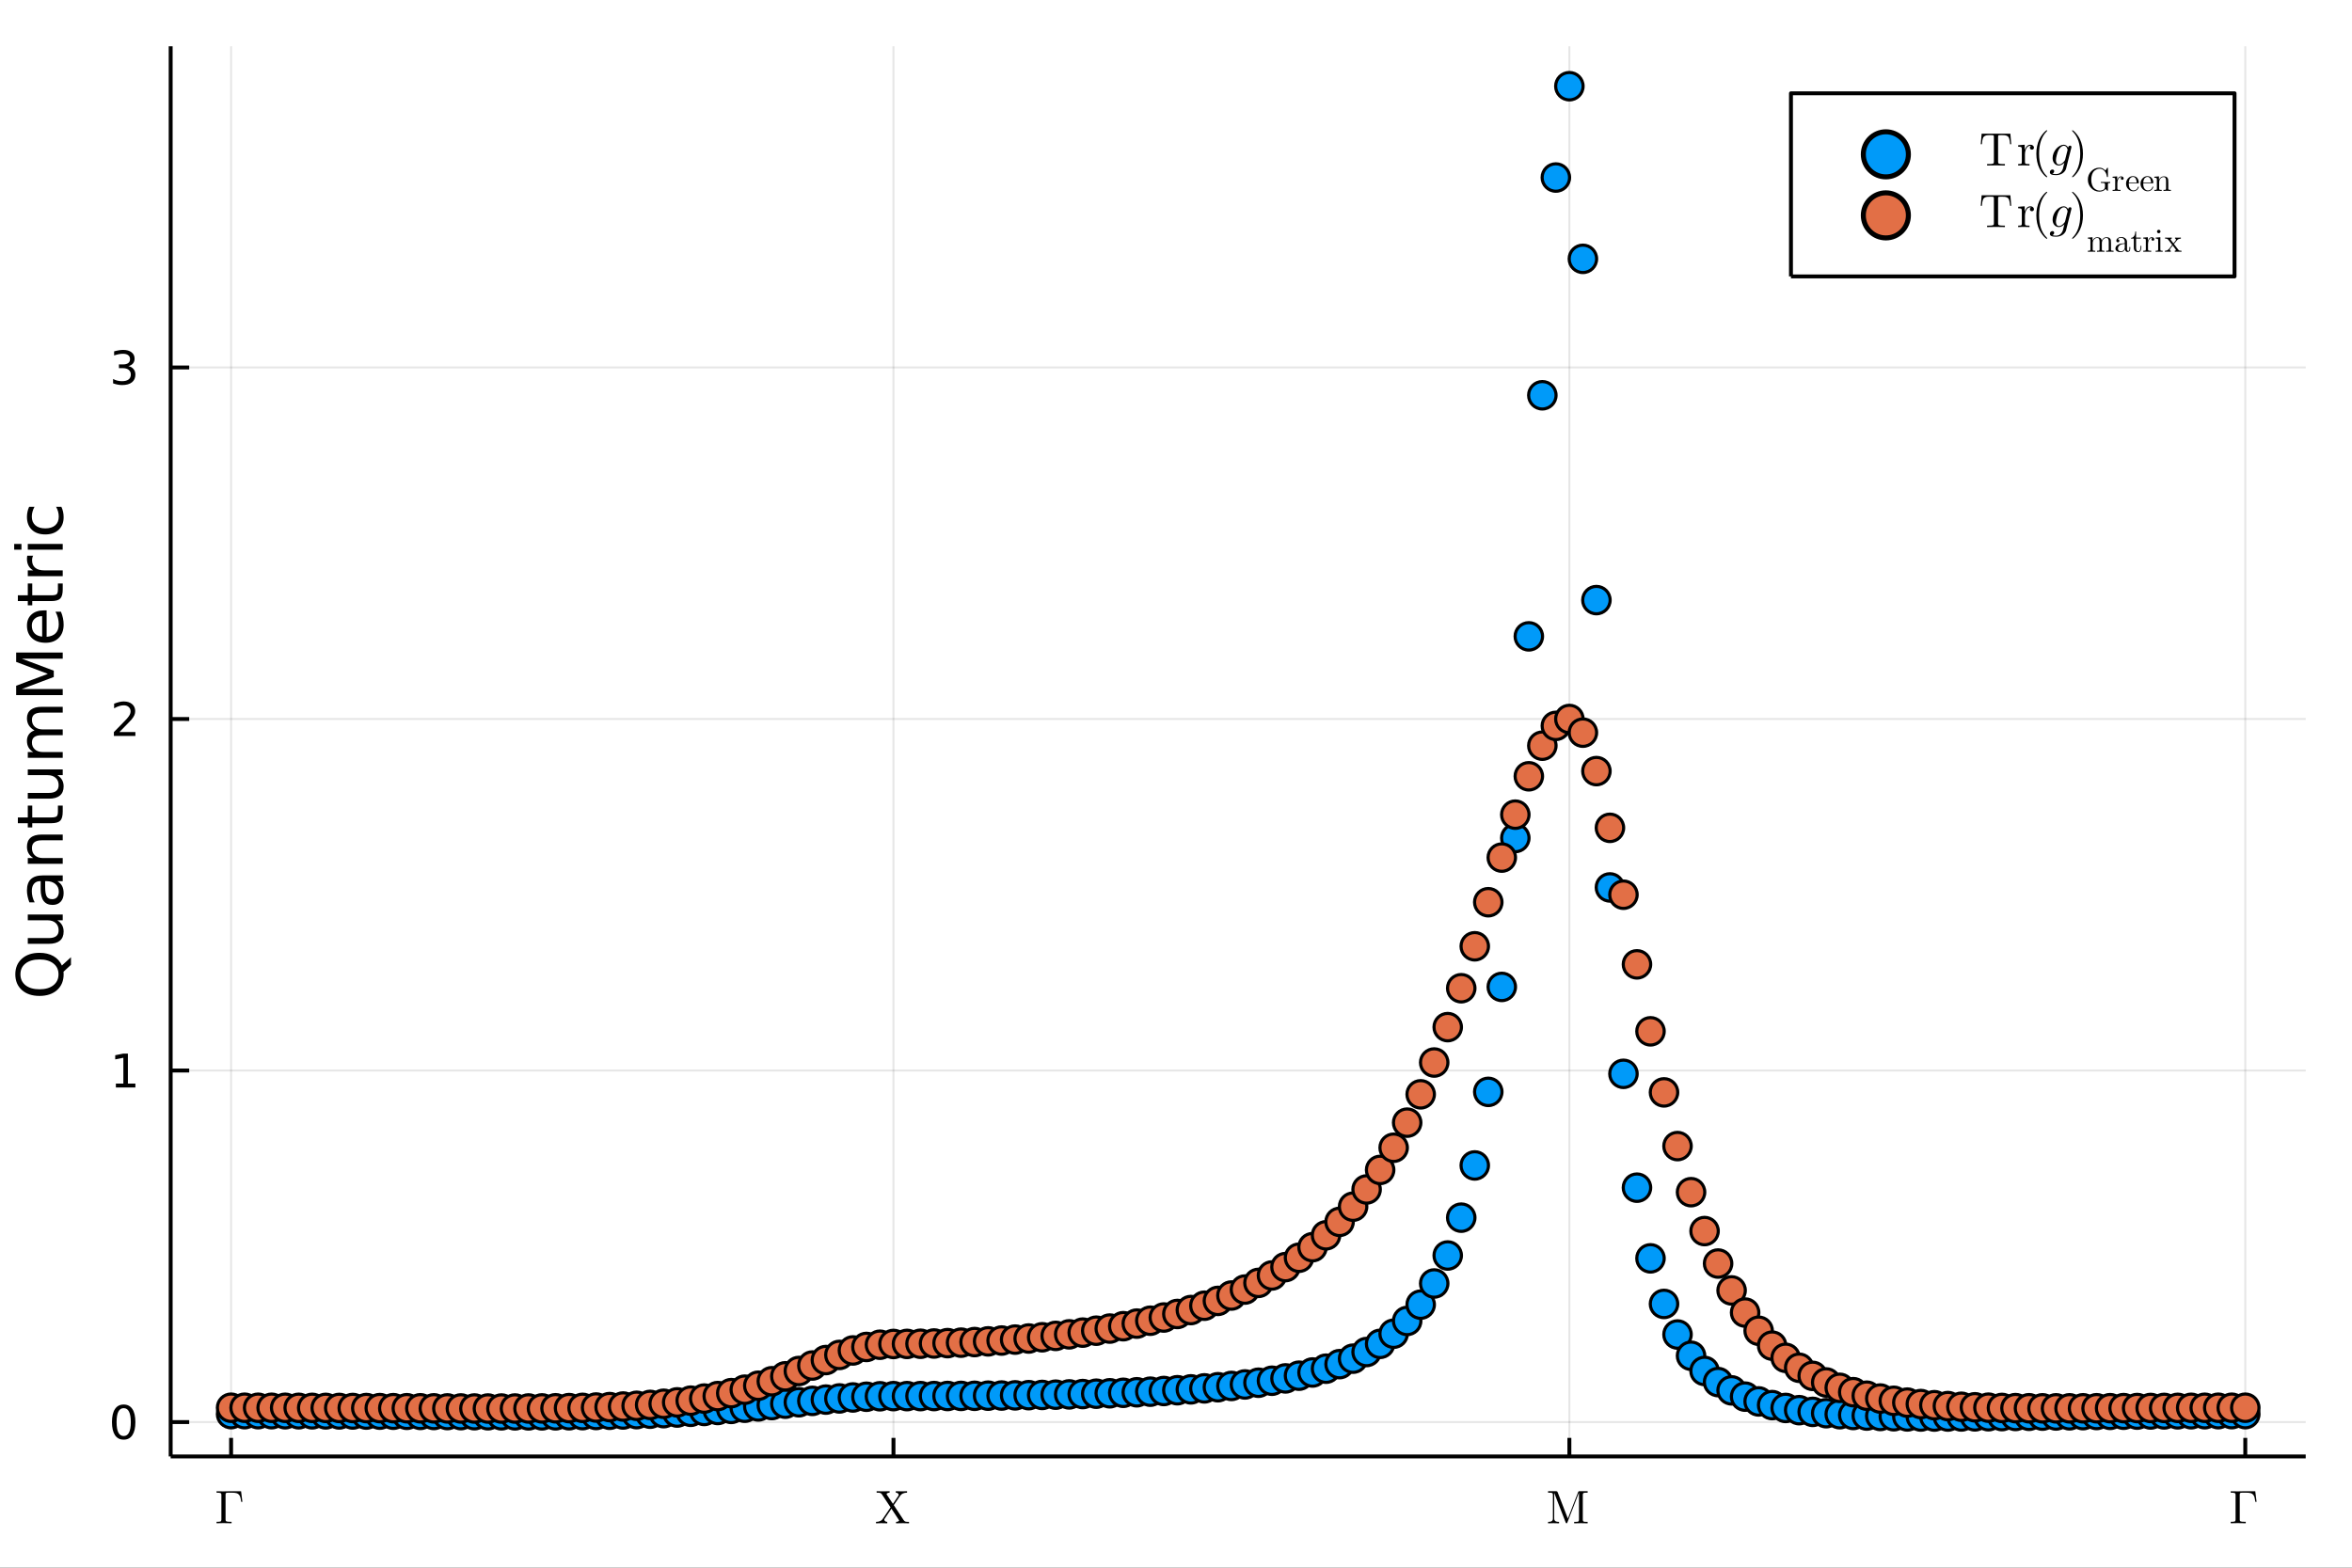 <?xml version="1.0" encoding="utf-8"?>
<svg xmlns="http://www.w3.org/2000/svg" xmlns:xlink="http://www.w3.org/1999/xlink" width="600" height="400" viewBox="0 0 2400 1600">
<rect x="0" y="0" width="2400" height="1600" fill="#333333" stroke="none"/>
<defs>
  <clipPath id="clip560">
    <rect x="0" y="0" width="2400" height="1600"/>
  </clipPath>
</defs>
<path clip-path="url(#clip560)" d="
M0 1600 L2400 1600 L2400 0 L0 0  Z
  " fill="#ffffff" fill-rule="evenodd" fill-opacity="1"/>
<defs>
  <clipPath id="clip561">
    <rect x="480" y="0" width="1681" height="1600"/>
  </clipPath>
</defs>
<defs>
  <clipPath id="clip562">
    <rect x="174" y="47" width="2180" height="1440"/>
  </clipPath>
</defs>
<path clip-path="url(#clip560)" d="
M174.149 1486.45 L2352.76 1486.45 L2352.76 47.244 L174.149 47.244  Z
  " fill="#ffffff" fill-rule="evenodd" fill-opacity="1"/>
<polyline clip-path="url(#clip562)" style="stroke:#000000; stroke-linecap:butt; stroke-linejoin:round; stroke-width:2; stroke-opacity:0.1; fill:none" points="
  235.808,1486.45 235.808,47.244 
  "/>
<polyline clip-path="url(#clip562)" style="stroke:#000000; stroke-linecap:butt; stroke-linejoin:round; stroke-width:2; stroke-opacity:0.1; fill:none" points="
  911.708,1486.45 911.708,47.244 
  "/>
<polyline clip-path="url(#clip562)" style="stroke:#000000; stroke-linecap:butt; stroke-linejoin:round; stroke-width:2; stroke-opacity:0.1; fill:none" points="
  1601.4,1486.45 1601.4,47.244 
  "/>
<polyline clip-path="url(#clip562)" style="stroke:#000000; stroke-linecap:butt; stroke-linejoin:round; stroke-width:2; stroke-opacity:0.1; fill:none" points="
  2291.1,1486.45 2291.1,47.244 
  "/>
<polyline clip-path="url(#clip560)" style="stroke:#000000; stroke-linecap:butt; stroke-linejoin:round; stroke-width:4; stroke-opacity:1; fill:none" points="
  174.149,1486.45 2352.76,1486.45 
  "/>
<polyline clip-path="url(#clip560)" style="stroke:#000000; stroke-linecap:butt; stroke-linejoin:round; stroke-width:4; stroke-opacity:1; fill:none" points="
  235.808,1486.45 235.808,1467.55 
  "/>
<polyline clip-path="url(#clip560)" style="stroke:#000000; stroke-linecap:butt; stroke-linejoin:round; stroke-width:4; stroke-opacity:1; fill:none" points="
  911.708,1486.45 911.708,1467.55 
  "/>
<polyline clip-path="url(#clip560)" style="stroke:#000000; stroke-linecap:butt; stroke-linejoin:round; stroke-width:4; stroke-opacity:1; fill:none" points="
  1601.4,1486.45 1601.4,1467.55 
  "/>
<polyline clip-path="url(#clip560)" style="stroke:#000000; stroke-linecap:butt; stroke-linejoin:round; stroke-width:4; stroke-opacity:1; fill:none" points="
  2291.1,1486.45 2291.1,1467.55 
  "/>
<path clip-path="url(#clip560)" d="M220.964 1554.64 L220.964 1553.16 L221.667 1553.16 Q224.22 1553.16 225.016 1552.81 Q225.836 1552.43 225.906 1551.08 L225.906 1525.48 Q225.859 1524.23 225.063 1523.86 Q224.266 1523.46 221.667 1523.46 L220.964 1523.46 L220.964 1522.01 Q223.212 1522.1 227.71 1522.1 Q229.536 1522.1 231.106 1522.06 Q232.699 1522.01 232.956 1522.01 L246.002 1522.01 L247.338 1532.81 L246.096 1532.81 Q245.721 1529.88 245.3 1528.36 Q244.902 1526.81 243.918 1525.57 Q242.934 1524.33 241.295 1523.91 Q239.655 1523.46 236.891 1523.46 L232.792 1523.46 Q231.246 1523.46 230.708 1523.77 Q230.169 1524.07 230.169 1525.33 L230.169 1550.94 Q230.169 1552.41 231.153 1552.79 Q232.136 1553.16 235.439 1553.16 L236.306 1553.16 L236.306 1554.64 Q232.23 1554.5 228.108 1554.5 L227.803 1554.5 Q224.805 1554.5 220.964 1554.64 Z" fill="#000000" fill-rule="evenodd" fill-opacity="1" /><path clip-path="url(#clip560)" d="M893.896 1554.71 L893.896 1553.23 Q896.097 1553.23 897.714 1552.55 Q899.33 1551.87 899.798 1551.38 Q900.29 1550.87 900.852 1550.05 L908.722 1538.45 L899.892 1525.1 Q899.213 1524.09 898.299 1523.77 Q897.409 1523.44 895.442 1523.44 L894.528 1523.44 L894.528 1521.94 Q897.175 1522.08 900.758 1522.08 Q906.075 1522.08 907.762 1521.94 L907.762 1523.44 Q906.333 1523.48 905.49 1523.95 Q904.647 1524.4 904.647 1524.87 Q904.647 1525.05 904.975 1525.59 L911.158 1534.84 L916.639 1526.74 Q917.061 1526.06 917.061 1525.64 Q917.061 1524.77 916.264 1524.14 Q915.491 1523.48 914.086 1523.44 L914.086 1521.94 Q916.007 1522.08 920.246 1522.08 Q920.785 1522.08 921.651 1522.06 Q922.541 1522.03 923.712 1521.99 Q924.884 1521.94 925.563 1521.94 L925.563 1523.44 Q920.714 1523.48 918.606 1526.55 L912.025 1536.18 L922.143 1551.5 Q922.869 1552.55 923.783 1552.9 Q924.696 1553.23 926.664 1553.23 L927.577 1553.23 L927.577 1554.71 Q924.556 1554.57 921.347 1554.57 Q916.03 1554.57 914.344 1554.71 L914.344 1553.23 Q915.772 1553.18 916.615 1552.74 Q917.459 1552.27 917.459 1551.78 Q917.459 1551.73 917.201 1551.26 L909.636 1539.79 L902.82 1549.86 Q902.351 1550.63 902.351 1551.01 Q902.351 1551.78 903.101 1552.48 Q903.874 1553.16 905.373 1553.23 L905.373 1554.71 Q903.639 1554.57 899.213 1554.57 Q899.072 1554.57 893.896 1554.71 Z" fill="#000000" fill-rule="evenodd" fill-opacity="1" /><path clip-path="url(#clip560)" d="M1579.66 1554.71 L1579.66 1553.23 Q1581.39 1553.23 1582.49 1552.9 Q1583.59 1552.55 1583.99 1551.92 Q1584.41 1551.26 1584.51 1550.84 Q1584.6 1550.4 1584.6 1549.67 L1584.6 1525.69 Q1584.6 1524.3 1583.99 1523.88 Q1583.41 1523.44 1580.81 1523.44 L1579.66 1523.44 L1579.66 1521.94 L1587.76 1521.94 Q1588.63 1521.94 1588.86 1522.1 Q1589.1 1522.24 1589.45 1522.99 L1599.85 1549.86 L1610.34 1522.85 Q1610.58 1522.17 1610.79 1522.06 Q1611.02 1521.94 1611.94 1521.94 L1620.04 1521.94 L1620.04 1523.44 L1618.89 1523.44 Q1616.29 1523.44 1615.68 1523.88 Q1615.1 1524.3 1615.1 1525.69 L1615.1 1550.96 Q1615.1 1552.34 1615.68 1552.79 Q1616.29 1553.23 1618.89 1553.23 L1620.04 1553.23 L1620.04 1554.71 Q1618.26 1554.57 1613.18 1554.57 Q1608.05 1554.57 1606.27 1554.71 L1606.27 1553.23 L1607.44 1553.23 Q1610.04 1553.23 1610.62 1552.81 Q1611.21 1552.36 1611.21 1550.96 L1611.21 1523.44 L1611.16 1523.44 L1599.38 1553.79 Q1599.05 1554.71 1598.51 1554.71 Q1597.93 1554.71 1597.55 1553.65 L1585.98 1523.81 L1585.94 1523.81 L1585.94 1549.67 Q1585.94 1550.4 1586.03 1550.84 Q1586.12 1551.26 1586.52 1551.92 Q1586.94 1552.55 1588.04 1552.9 Q1589.15 1553.23 1590.88 1553.23 L1590.88 1554.71 Q1585.84 1554.57 1585.26 1554.57 Q1584.69 1554.57 1579.66 1554.71 Z" fill="#000000" fill-rule="evenodd" fill-opacity="1" /><path clip-path="url(#clip560)" d="M2276.25 1554.64 L2276.25 1553.16 L2276.96 1553.16 Q2279.51 1553.16 2280.31 1552.81 Q2281.13 1552.43 2281.2 1551.08 L2281.2 1525.48 Q2281.15 1524.23 2280.35 1523.86 Q2279.56 1523.46 2276.96 1523.46 L2276.25 1523.46 L2276.25 1522.01 Q2278.5 1522.1 2283 1522.1 Q2284.83 1522.1 2286.4 1522.06 Q2287.99 1522.01 2288.25 1522.01 L2301.29 1522.01 L2302.63 1532.81 L2301.39 1532.81 Q2301.01 1529.88 2300.59 1528.36 Q2300.19 1526.81 2299.21 1525.57 Q2298.22 1524.33 2296.58 1523.91 Q2294.94 1523.46 2292.18 1523.46 L2288.08 1523.46 Q2286.54 1523.46 2286 1523.77 Q2285.46 1524.07 2285.46 1525.33 L2285.46 1550.94 Q2285.46 1552.41 2286.44 1552.79 Q2287.43 1553.16 2290.73 1553.16 L2291.6 1553.16 L2291.6 1554.64 Q2287.52 1554.5 2283.4 1554.5 L2283.09 1554.5 Q2280.09 1554.5 2276.25 1554.64 Z" fill="#000000" fill-rule="evenodd" fill-opacity="1" /><polyline clip-path="url(#clip562)" style="stroke:#000000; stroke-linecap:butt; stroke-linejoin:round; stroke-width:2; stroke-opacity:0.1; fill:none" points="
  174.149,1451.38 2352.76,1451.38 
  "/>
<polyline clip-path="url(#clip562)" style="stroke:#000000; stroke-linecap:butt; stroke-linejoin:round; stroke-width:2; stroke-opacity:0.1; fill:none" points="
  174.149,1092.59 2352.76,1092.59 
  "/>
<polyline clip-path="url(#clip562)" style="stroke:#000000; stroke-linecap:butt; stroke-linejoin:round; stroke-width:2; stroke-opacity:0.1; fill:none" points="
  174.149,733.809 2352.76,733.809 
  "/>
<polyline clip-path="url(#clip562)" style="stroke:#000000; stroke-linecap:butt; stroke-linejoin:round; stroke-width:2; stroke-opacity:0.1; fill:none" points="
  174.149,375.025 2352.76,375.025 
  "/>
<polyline clip-path="url(#clip560)" style="stroke:#000000; stroke-linecap:butt; stroke-linejoin:round; stroke-width:4; stroke-opacity:1; fill:none" points="
  174.149,1486.45 174.149,47.244 
  "/>
<polyline clip-path="url(#clip560)" style="stroke:#000000; stroke-linecap:butt; stroke-linejoin:round; stroke-width:4; stroke-opacity:1; fill:none" points="
  174.149,1451.38 193.047,1451.38 
  "/>
<polyline clip-path="url(#clip560)" style="stroke:#000000; stroke-linecap:butt; stroke-linejoin:round; stroke-width:4; stroke-opacity:1; fill:none" points="
  174.149,1092.59 193.047,1092.59 
  "/>
<polyline clip-path="url(#clip560)" style="stroke:#000000; stroke-linecap:butt; stroke-linejoin:round; stroke-width:4; stroke-opacity:1; fill:none" points="
  174.149,733.809 193.047,733.809 
  "/>
<polyline clip-path="url(#clip560)" style="stroke:#000000; stroke-linecap:butt; stroke-linejoin:round; stroke-width:4; stroke-opacity:1; fill:none" points="
  174.149,375.025 193.047,375.025 
  "/>
<path clip-path="url(#clip560)" d="M126.205 1437.17 Q122.593 1437.17 120.765 1440.74 Q118.959 1444.28 118.959 1451.41 Q118.959 1458.52 120.765 1462.08 Q122.593 1465.62 126.205 1465.62 Q129.839 1465.62 131.644 1462.08 Q133.473 1458.52 133.473 1451.41 Q133.473 1444.28 131.644 1440.74 Q129.839 1437.17 126.205 1437.17 M126.205 1433.47 Q132.015 1433.47 135.07 1438.08 Q138.149 1442.66 138.149 1451.41 Q138.149 1460.14 135.07 1464.74 Q132.015 1469.33 126.205 1469.33 Q120.394 1469.33 117.316 1464.74 Q114.26 1460.14 114.26 1451.41 Q114.26 1442.66 117.316 1438.08 Q120.394 1433.47 126.205 1433.47 Z" fill="#000000" fill-rule="evenodd" fill-opacity="1" /><path clip-path="url(#clip560)" d="M118.242 1105.94 L125.88 1105.94 L125.88 1079.57 L117.57 1081.24 L117.57 1076.98 L125.834 1075.31 L130.51 1075.31 L130.51 1105.94 L138.149 1105.94 L138.149 1109.87 L118.242 1109.87 L118.242 1105.94 Z" fill="#000000" fill-rule="evenodd" fill-opacity="1" /><path clip-path="url(#clip560)" d="M121.83 747.154 L138.149 747.154 L138.149 751.089 L116.205 751.089 L116.205 747.154 Q118.867 744.399 123.45 739.77 Q128.056 735.117 129.237 733.774 Q131.482 731.251 132.362 729.515 Q133.265 727.756 133.265 726.066 Q133.265 723.311 131.32 721.575 Q129.399 719.839 126.297 719.839 Q124.098 719.839 121.644 720.603 Q119.214 721.367 116.436 722.918 L116.436 718.196 Q119.26 717.061 121.714 716.483 Q124.168 715.904 126.205 715.904 Q131.575 715.904 134.769 718.589 Q137.964 721.274 137.964 725.765 Q137.964 727.895 137.154 729.816 Q136.367 731.714 134.26 734.307 Q133.681 734.978 130.58 738.195 Q127.478 741.39 121.83 747.154 Z" fill="#000000" fill-rule="evenodd" fill-opacity="1" /><path clip-path="url(#clip560)" d="M131.019 373.671 Q134.376 374.389 136.251 376.657 Q138.149 378.926 138.149 382.259 Q138.149 387.375 134.63 390.176 Q131.112 392.977 124.63 392.977 Q122.455 392.977 120.14 392.537 Q117.848 392.12 115.394 391.264 L115.394 386.75 Q117.339 387.884 119.654 388.463 Q121.968 389.042 124.492 389.042 Q128.89 389.042 131.181 387.306 Q133.496 385.569 133.496 382.259 Q133.496 379.204 131.343 377.491 Q129.214 375.755 125.394 375.755 L121.367 375.755 L121.367 371.912 L125.58 371.912 Q129.029 371.912 130.857 370.546 Q132.686 369.157 132.686 366.565 Q132.686 363.903 130.788 362.491 Q128.913 361.056 125.394 361.056 Q123.473 361.056 121.274 361.472 Q119.075 361.889 116.436 362.769 L116.436 358.602 Q119.098 357.861 121.413 357.491 Q123.751 357.12 125.811 357.12 Q131.135 357.12 134.237 359.551 Q137.339 361.958 137.339 366.079 Q137.339 368.949 135.695 370.94 Q134.052 372.907 131.019 373.671 Z" fill="#000000" fill-rule="evenodd" fill-opacity="1" /><path clip-path="url(#clip560)" d="M20.845 994.42 Q20.845 1001.42 26.064 1005.56 Q31.284 1009.67 40.292 1009.67 Q49.267 1009.67 54.487 1005.56 Q59.707 1001.42 59.707 994.42 Q59.707 987.418 54.487 983.344 Q49.267 979.238 40.292 979.238 Q31.284 979.238 26.064 983.344 Q20.845 987.418 20.845 994.42 M63.145 985.413 L72.407 976.946 L72.407 984.712 L64.8 991.746 Q64.864 992.797 64.895 993.37 Q64.927 993.911 64.927 994.42 Q64.927 1004.45 58.243 1010.46 Q51.527 1016.45 40.292 1016.45 Q29.025 1016.45 22.341 1010.46 Q15.625 1004.45 15.625 994.42 Q15.625 984.426 22.341 978.442 Q29.025 972.458 40.292 972.458 Q48.567 972.458 54.456 975.8 Q60.344 979.11 63.145 985.413 Z" fill="#000000" fill-rule="evenodd" fill-opacity="1" /><path clip-path="url(#clip560)" d="M49.936 963.26 L28.356 963.26 L28.356 957.403 L49.713 957.403 Q54.774 957.403 57.32 955.43 Q59.835 953.457 59.835 949.51 Q59.835 944.767 56.811 942.03 Q53.787 939.261 48.567 939.261 L28.356 939.261 L28.356 933.405 L64.004 933.405 L64.004 939.261 L58.53 939.261 Q61.776 941.394 63.368 944.226 Q64.927 947.027 64.927 950.751 Q64.927 956.894 61.108 960.077 Q57.288 963.26 49.936 963.26 M27.497 948.523 L27.497 948.523 Z" fill="#000000" fill-rule="evenodd" fill-opacity="1" /><path clip-path="url(#clip560)" d="M46.085 905.141 Q46.085 912.239 47.708 914.976 Q49.331 917.713 53.246 917.713 Q56.365 917.713 58.211 915.676 Q60.026 913.607 60.026 910.074 Q60.026 905.205 56.588 902.276 Q53.119 899.316 47.39 899.316 L46.085 899.316 L46.085 905.141 M43.666 893.46 L64.004 893.46 L64.004 899.316 L58.593 899.316 Q61.84 901.322 63.399 904.313 Q64.927 907.305 64.927 911.634 Q64.927 917.108 61.872 920.355 Q58.784 923.57 53.628 923.57 Q47.612 923.57 44.557 919.559 Q41.501 915.517 41.501 907.528 L41.501 899.316 L40.928 899.316 Q36.886 899.316 34.69 901.99 Q32.462 904.632 32.462 909.438 Q32.462 912.493 33.194 915.39 Q33.926 918.286 35.39 920.96 L29.98 920.96 Q28.738 917.745 28.133 914.721 Q27.497 911.698 27.497 908.833 Q27.497 901.099 31.507 897.279 Q35.518 893.46 43.666 893.46 Z" fill="#000000" fill-rule="evenodd" fill-opacity="1" /><path clip-path="url(#clip560)" d="M42.488 851.765 L64.004 851.765 L64.004 857.621 L42.679 857.621 Q37.618 857.621 35.104 859.594 Q32.589 861.568 32.589 865.514 Q32.589 870.257 35.613 872.994 Q38.637 875.731 43.857 875.731 L64.004 875.731 L64.004 881.62 L28.356 881.62 L28.356 875.731 L33.894 875.731 Q30.68 873.631 29.088 870.798 Q27.497 867.933 27.497 864.209 Q27.497 858.067 31.316 854.916 Q35.104 851.765 42.488 851.765 Z" fill="#000000" fill-rule="evenodd" fill-opacity="1" /><path clip-path="url(#clip560)" d="M18.235 834.291 L28.356 834.291 L28.356 822.228 L32.908 822.228 L32.908 834.291 L52.259 834.291 Q56.62 834.291 57.861 833.113 Q59.103 831.904 59.103 828.243 L59.103 822.228 L64.004 822.228 L64.004 828.243 Q64.004 835.023 61.49 837.601 Q58.943 840.179 52.259 840.179 L32.908 840.179 L32.908 844.476 L28.356 844.476 L28.356 840.179 L18.235 840.179 L18.235 834.291 Z" fill="#000000" fill-rule="evenodd" fill-opacity="1" /><path clip-path="url(#clip560)" d="M49.936 815.13 L28.356 815.13 L28.356 809.273 L49.713 809.273 Q54.774 809.273 57.32 807.3 Q59.835 805.327 59.835 801.38 Q59.835 796.637 56.811 793.9 Q53.787 791.131 48.567 791.131 L28.356 791.131 L28.356 785.275 L64.004 785.275 L64.004 791.131 L58.53 791.131 Q61.776 793.264 63.368 796.096 Q64.927 798.897 64.927 802.621 Q64.927 808.764 61.108 811.947 Q57.288 815.13 49.936 815.13 M27.497 800.393 L27.497 800.393 Z" fill="#000000" fill-rule="evenodd" fill-opacity="1" /><path clip-path="url(#clip560)" d="M35.199 745.457 Q31.253 743.261 29.375 740.206 Q27.497 737.15 27.497 733.012 Q27.497 727.442 31.412 724.419 Q35.295 721.395 42.488 721.395 L64.004 721.395 L64.004 727.283 L42.679 727.283 Q37.555 727.283 35.072 729.097 Q32.589 730.912 32.589 734.636 Q32.589 739.187 35.613 741.829 Q38.637 744.471 43.857 744.471 L64.004 744.471 L64.004 750.359 L42.679 750.359 Q37.523 750.359 35.072 752.173 Q32.589 753.987 32.589 757.775 Q32.589 762.263 35.645 764.904 Q38.669 767.546 43.857 767.546 L64.004 767.546 L64.004 773.434 L28.356 773.434 L28.356 767.546 L33.894 767.546 Q30.616 765.541 29.056 762.74 Q27.497 759.939 27.497 756.088 Q27.497 752.205 29.47 749.499 Q31.444 746.762 35.199 745.457 Z" fill="#000000" fill-rule="evenodd" fill-opacity="1" /><path clip-path="url(#clip560)" d="M16.484 709.459 L16.484 699.879 L48.822 687.752 L16.484 675.562 L16.484 665.981 L64.004 665.981 L64.004 672.252 L22.277 672.252 L54.869 684.506 L54.869 690.967 L22.277 703.221 L64.004 703.221 L64.004 709.459 L16.484 709.459 Z" fill="#000000" fill-rule="evenodd" fill-opacity="1" /><path clip-path="url(#clip560)" d="M44.716 622.981 L47.581 622.981 L47.581 649.908 Q53.628 649.526 56.811 646.28 Q59.962 643.001 59.962 637.177 Q59.962 633.803 59.134 630.652 Q58.307 627.469 56.652 624.35 L62.19 624.35 Q63.527 627.501 64.227 630.811 Q64.927 634.121 64.927 637.527 Q64.927 646.057 59.962 651.054 Q54.997 656.019 46.53 656.019 Q37.777 656.019 32.653 651.308 Q27.497 646.566 27.497 638.545 Q27.497 631.352 32.144 627.182 Q36.759 622.981 44.716 622.981 M42.997 628.837 Q38.191 628.901 35.327 631.543 Q32.462 634.153 32.462 638.482 Q32.462 643.383 35.231 646.343 Q38 649.271 43.029 649.717 L42.997 628.837 Z" fill="#000000" fill-rule="evenodd" fill-opacity="1" /><path clip-path="url(#clip560)" d="M18.235 607.576 L28.356 607.576 L28.356 595.513 L32.908 595.513 L32.908 607.576 L52.259 607.576 Q56.62 607.576 57.861 606.398 Q59.103 605.189 59.103 601.529 L59.103 595.513 L64.004 595.513 L64.004 601.529 Q64.004 608.308 61.49 610.886 Q58.943 613.464 52.259 613.464 L32.908 613.464 L32.908 617.761 L28.356 617.761 L28.356 613.464 L18.235 613.464 L18.235 607.576 Z" fill="#000000" fill-rule="evenodd" fill-opacity="1" /><path clip-path="url(#clip560)" d="M33.831 567.154 Q33.258 568.14 33.003 569.318 Q32.717 570.464 32.717 571.864 Q32.717 576.83 35.963 579.503 Q39.178 582.145 45.225 582.145 L64.004 582.145 L64.004 588.033 L28.356 588.033 L28.356 582.145 L33.894 582.145 Q30.648 580.299 29.088 577.339 Q27.497 574.379 27.497 570.146 Q27.497 569.541 27.592 568.809 Q27.656 568.077 27.815 567.186 L33.831 567.154 Z" fill="#000000" fill-rule="evenodd" fill-opacity="1" /><path clip-path="url(#clip560)" d="M28.356 561.011 L28.356 555.154 L64.004 555.154 L64.004 561.011 L28.356 561.011 M14.479 561.011 L14.479 555.154 L21.895 555.154 L21.895 561.011 L14.479 561.011 Z" fill="#000000" fill-rule="evenodd" fill-opacity="1" /><path clip-path="url(#clip560)" d="M29.725 517.247 L35.199 517.247 Q33.831 519.729 33.162 522.244 Q32.462 524.726 32.462 527.273 Q32.462 532.97 36.09 536.121 Q39.687 539.272 46.212 539.272 Q52.737 539.272 56.365 536.121 Q59.962 532.97 59.962 527.273 Q59.962 524.726 59.294 522.244 Q58.593 519.729 57.225 517.247 L62.636 517.247 Q63.781 519.697 64.354 522.339 Q64.927 524.949 64.927 527.909 Q64.927 535.962 59.866 540.704 Q54.806 545.447 46.212 545.447 Q37.491 545.447 32.494 540.672 Q27.497 535.866 27.497 527.527 Q27.497 524.822 28.07 522.244 Q28.611 519.666 29.725 517.247 Z" fill="#000000" fill-rule="evenodd" fill-opacity="1" /><circle clip-path="url(#clip562)" cx="235.808" cy="1443.27" r="14" fill="#009af9" fill-rule="evenodd" fill-opacity="1" stroke="#000000" stroke-opacity="1" stroke-width="3.2"/>
<circle clip-path="url(#clip562)" cx="249.601" cy="1443.28" r="14" fill="#009af9" fill-rule="evenodd" fill-opacity="1" stroke="#000000" stroke-opacity="1" stroke-width="3.2"/>
<circle clip-path="url(#clip562)" cx="263.395" cy="1443.3" r="14" fill="#009af9" fill-rule="evenodd" fill-opacity="1" stroke="#000000" stroke-opacity="1" stroke-width="3.2"/>
<circle clip-path="url(#clip562)" cx="277.189" cy="1443.32" r="14" fill="#009af9" fill-rule="evenodd" fill-opacity="1" stroke="#000000" stroke-opacity="1" stroke-width="3.2"/>
<circle clip-path="url(#clip562)" cx="290.983" cy="1443.36" r="14" fill="#009af9" fill-rule="evenodd" fill-opacity="1" stroke="#000000" stroke-opacity="1" stroke-width="3.2"/>
<circle clip-path="url(#clip562)" cx="304.777" cy="1443.4" r="14" fill="#009af9" fill-rule="evenodd" fill-opacity="1" stroke="#000000" stroke-opacity="1" stroke-width="3.2"/>
<circle clip-path="url(#clip562)" cx="318.571" cy="1443.45" r="14" fill="#009af9" fill-rule="evenodd" fill-opacity="1" stroke="#000000" stroke-opacity="1" stroke-width="3.2"/>
<circle clip-path="url(#clip562)" cx="332.365" cy="1443.5" r="14" fill="#009af9" fill-rule="evenodd" fill-opacity="1" stroke="#000000" stroke-opacity="1" stroke-width="3.2"/>
<circle clip-path="url(#clip562)" cx="346.159" cy="1443.56" r="14" fill="#009af9" fill-rule="evenodd" fill-opacity="1" stroke="#000000" stroke-opacity="1" stroke-width="3.2"/>
<circle clip-path="url(#clip562)" cx="359.953" cy="1443.63" r="14" fill="#009af9" fill-rule="evenodd" fill-opacity="1" stroke="#000000" stroke-opacity="1" stroke-width="3.2"/>
<circle clip-path="url(#clip562)" cx="373.747" cy="1443.7" r="14" fill="#009af9" fill-rule="evenodd" fill-opacity="1" stroke="#000000" stroke-opacity="1" stroke-width="3.2"/>
<circle clip-path="url(#clip562)" cx="387.54" cy="1443.78" r="14" fill="#009af9" fill-rule="evenodd" fill-opacity="1" stroke="#000000" stroke-opacity="1" stroke-width="3.2"/>
<circle clip-path="url(#clip562)" cx="401.334" cy="1443.86" r="14" fill="#009af9" fill-rule="evenodd" fill-opacity="1" stroke="#000000" stroke-opacity="1" stroke-width="3.2"/>
<circle clip-path="url(#clip562)" cx="415.128" cy="1443.94" r="14" fill="#009af9" fill-rule="evenodd" fill-opacity="1" stroke="#000000" stroke-opacity="1" stroke-width="3.2"/>
<circle clip-path="url(#clip562)" cx="428.922" cy="1444.03" r="14" fill="#009af9" fill-rule="evenodd" fill-opacity="1" stroke="#000000" stroke-opacity="1" stroke-width="3.2"/>
<circle clip-path="url(#clip562)" cx="442.716" cy="1444.11" r="14" fill="#009af9" fill-rule="evenodd" fill-opacity="1" stroke="#000000" stroke-opacity="1" stroke-width="3.2"/>
<circle clip-path="url(#clip562)" cx="456.51" cy="1444.19" r="14" fill="#009af9" fill-rule="evenodd" fill-opacity="1" stroke="#000000" stroke-opacity="1" stroke-width="3.2"/>
<circle clip-path="url(#clip562)" cx="470.304" cy="1444.27" r="14" fill="#009af9" fill-rule="evenodd" fill-opacity="1" stroke="#000000" stroke-opacity="1" stroke-width="3.2"/>
<circle clip-path="url(#clip562)" cx="484.098" cy="1444.34" r="14" fill="#009af9" fill-rule="evenodd" fill-opacity="1" stroke="#000000" stroke-opacity="1" stroke-width="3.2"/>
<circle clip-path="url(#clip562)" cx="497.892" cy="1444.4" r="14" fill="#009af9" fill-rule="evenodd" fill-opacity="1" stroke="#000000" stroke-opacity="1" stroke-width="3.2"/>
<circle clip-path="url(#clip562)" cx="511.685" cy="1444.46" r="14" fill="#009af9" fill-rule="evenodd" fill-opacity="1" stroke="#000000" stroke-opacity="1" stroke-width="3.2"/>
<circle clip-path="url(#clip562)" cx="525.479" cy="1444.49" r="14" fill="#009af9" fill-rule="evenodd" fill-opacity="1" stroke="#000000" stroke-opacity="1" stroke-width="3.2"/>
<circle clip-path="url(#clip562)" cx="539.273" cy="1444.51" r="14" fill="#009af9" fill-rule="evenodd" fill-opacity="1" stroke="#000000" stroke-opacity="1" stroke-width="3.2"/>
<circle clip-path="url(#clip562)" cx="553.067" cy="1444.5" r="14" fill="#009af9" fill-rule="evenodd" fill-opacity="1" stroke="#000000" stroke-opacity="1" stroke-width="3.2"/>
<circle clip-path="url(#clip562)" cx="566.861" cy="1444.47" r="14" fill="#009af9" fill-rule="evenodd" fill-opacity="1" stroke="#000000" stroke-opacity="1" stroke-width="3.2"/>
<circle clip-path="url(#clip562)" cx="580.655" cy="1444.4" r="14" fill="#009af9" fill-rule="evenodd" fill-opacity="1" stroke="#000000" stroke-opacity="1" stroke-width="3.2"/>
<circle clip-path="url(#clip562)" cx="594.449" cy="1444.28" r="14" fill="#009af9" fill-rule="evenodd" fill-opacity="1" stroke="#000000" stroke-opacity="1" stroke-width="3.2"/>
<circle clip-path="url(#clip562)" cx="608.243" cy="1444.12" r="14" fill="#009af9" fill-rule="evenodd" fill-opacity="1" stroke="#000000" stroke-opacity="1" stroke-width="3.2"/>
<circle clip-path="url(#clip562)" cx="622.037" cy="1443.9" r="14" fill="#009af9" fill-rule="evenodd" fill-opacity="1" stroke="#000000" stroke-opacity="1" stroke-width="3.2"/>
<circle clip-path="url(#clip562)" cx="635.83" cy="1443.62" r="14" fill="#009af9" fill-rule="evenodd" fill-opacity="1" stroke="#000000" stroke-opacity="1" stroke-width="3.2"/>
<circle clip-path="url(#clip562)" cx="649.624" cy="1443.26" r="14" fill="#009af9" fill-rule="evenodd" fill-opacity="1" stroke="#000000" stroke-opacity="1" stroke-width="3.2"/>
<circle clip-path="url(#clip562)" cx="663.418" cy="1442.81" r="14" fill="#009af9" fill-rule="evenodd" fill-opacity="1" stroke="#000000" stroke-opacity="1" stroke-width="3.2"/>
<circle clip-path="url(#clip562)" cx="677.212" cy="1442.27" r="14" fill="#009af9" fill-rule="evenodd" fill-opacity="1" stroke="#000000" stroke-opacity="1" stroke-width="3.2"/>
<circle clip-path="url(#clip562)" cx="691.006" cy="1441.63" r="14" fill="#009af9" fill-rule="evenodd" fill-opacity="1" stroke="#000000" stroke-opacity="1" stroke-width="3.2"/>
<circle clip-path="url(#clip562)" cx="704.8" cy="1440.88" r="14" fill="#009af9" fill-rule="evenodd" fill-opacity="1" stroke="#000000" stroke-opacity="1" stroke-width="3.2"/>
<circle clip-path="url(#clip562)" cx="718.594" cy="1440.02" r="14" fill="#009af9" fill-rule="evenodd" fill-opacity="1" stroke="#000000" stroke-opacity="1" stroke-width="3.2"/>
<circle clip-path="url(#clip562)" cx="732.388" cy="1439.03" r="14" fill="#009af9" fill-rule="evenodd" fill-opacity="1" stroke="#000000" stroke-opacity="1" stroke-width="3.2"/>
<circle clip-path="url(#clip562)" cx="746.182" cy="1437.93" r="14" fill="#009af9" fill-rule="evenodd" fill-opacity="1" stroke="#000000" stroke-opacity="1" stroke-width="3.2"/>
<circle clip-path="url(#clip562)" cx="759.975" cy="1436.72" r="14" fill="#009af9" fill-rule="evenodd" fill-opacity="1" stroke="#000000" stroke-opacity="1" stroke-width="3.2"/>
<circle clip-path="url(#clip562)" cx="773.769" cy="1435.41" r="14" fill="#009af9" fill-rule="evenodd" fill-opacity="1" stroke="#000000" stroke-opacity="1" stroke-width="3.2"/>
<circle clip-path="url(#clip562)" cx="787.563" cy="1434.03" r="14" fill="#009af9" fill-rule="evenodd" fill-opacity="1" stroke="#000000" stroke-opacity="1" stroke-width="3.2"/>
<circle clip-path="url(#clip562)" cx="801.357" cy="1432.59" r="14" fill="#009af9" fill-rule="evenodd" fill-opacity="1" stroke="#000000" stroke-opacity="1" stroke-width="3.2"/>
<circle clip-path="url(#clip562)" cx="815.151" cy="1431.15" r="14" fill="#009af9" fill-rule="evenodd" fill-opacity="1" stroke="#000000" stroke-opacity="1" stroke-width="3.2"/>
<circle clip-path="url(#clip562)" cx="828.945" cy="1429.74" r="14" fill="#009af9" fill-rule="evenodd" fill-opacity="1" stroke="#000000" stroke-opacity="1" stroke-width="3.2"/>
<circle clip-path="url(#clip562)" cx="842.739" cy="1428.42" r="14" fill="#009af9" fill-rule="evenodd" fill-opacity="1" stroke="#000000" stroke-opacity="1" stroke-width="3.2"/>
<circle clip-path="url(#clip562)" cx="856.533" cy="1427.24" r="14" fill="#009af9" fill-rule="evenodd" fill-opacity="1" stroke="#000000" stroke-opacity="1" stroke-width="3.2"/>
<circle clip-path="url(#clip562)" cx="870.327" cy="1426.25" r="14" fill="#009af9" fill-rule="evenodd" fill-opacity="1" stroke="#000000" stroke-opacity="1" stroke-width="3.2"/>
<circle clip-path="url(#clip562)" cx="884.12" cy="1425.51" r="14" fill="#009af9" fill-rule="evenodd" fill-opacity="1" stroke="#000000" stroke-opacity="1" stroke-width="3.2"/>
<circle clip-path="url(#clip562)" cx="897.914" cy="1425.04" r="14" fill="#009af9" fill-rule="evenodd" fill-opacity="1" stroke="#000000" stroke-opacity="1" stroke-width="3.2"/>
<circle clip-path="url(#clip562)" cx="911.708" cy="1424.88" r="14" fill="#009af9" fill-rule="evenodd" fill-opacity="1" stroke="#000000" stroke-opacity="1" stroke-width="3.2"/>
<circle clip-path="url(#clip562)" cx="925.502" cy="1424.88" r="14" fill="#009af9" fill-rule="evenodd" fill-opacity="1" stroke="#000000" stroke-opacity="1" stroke-width="3.2"/>
<circle clip-path="url(#clip562)" cx="939.296" cy="1424.85" r="14" fill="#009af9" fill-rule="evenodd" fill-opacity="1" stroke="#000000" stroke-opacity="1" stroke-width="3.2"/>
<circle clip-path="url(#clip562)" cx="953.09" cy="1424.8" r="14" fill="#009af9" fill-rule="evenodd" fill-opacity="1" stroke="#000000" stroke-opacity="1" stroke-width="3.2"/>
<circle clip-path="url(#clip562)" cx="966.884" cy="1424.74" r="14" fill="#009af9" fill-rule="evenodd" fill-opacity="1" stroke="#000000" stroke-opacity="1" stroke-width="3.2"/>
<circle clip-path="url(#clip562)" cx="980.678" cy="1424.65" r="14" fill="#009af9" fill-rule="evenodd" fill-opacity="1" stroke="#000000" stroke-opacity="1" stroke-width="3.2"/>
<circle clip-path="url(#clip562)" cx="994.472" cy="1424.55" r="14" fill="#009af9" fill-rule="evenodd" fill-opacity="1" stroke="#000000" stroke-opacity="1" stroke-width="3.2"/>
<circle clip-path="url(#clip562)" cx="1008.27" cy="1424.42" r="14" fill="#009af9" fill-rule="evenodd" fill-opacity="1" stroke="#000000" stroke-opacity="1" stroke-width="3.2"/>
<circle clip-path="url(#clip562)" cx="1022.06" cy="1424.28" r="14" fill="#009af9" fill-rule="evenodd" fill-opacity="1" stroke="#000000" stroke-opacity="1" stroke-width="3.2"/>
<circle clip-path="url(#clip562)" cx="1035.85" cy="1424.1" r="14" fill="#009af9" fill-rule="evenodd" fill-opacity="1" stroke="#000000" stroke-opacity="1" stroke-width="3.2"/>
<circle clip-path="url(#clip562)" cx="1049.65" cy="1423.9" r="14" fill="#009af9" fill-rule="evenodd" fill-opacity="1" stroke="#000000" stroke-opacity="1" stroke-width="3.2"/>
<circle clip-path="url(#clip562)" cx="1063.44" cy="1423.67" r="14" fill="#009af9" fill-rule="evenodd" fill-opacity="1" stroke="#000000" stroke-opacity="1" stroke-width="3.2"/>
<circle clip-path="url(#clip562)" cx="1077.23" cy="1423.41" r="14" fill="#009af9" fill-rule="evenodd" fill-opacity="1" stroke="#000000" stroke-opacity="1" stroke-width="3.2"/>
<circle clip-path="url(#clip562)" cx="1091.03" cy="1423.12" r="14" fill="#009af9" fill-rule="evenodd" fill-opacity="1" stroke="#000000" stroke-opacity="1" stroke-width="3.2"/>
<circle clip-path="url(#clip562)" cx="1104.82" cy="1422.78" r="14" fill="#009af9" fill-rule="evenodd" fill-opacity="1" stroke="#000000" stroke-opacity="1" stroke-width="3.2"/>
<circle clip-path="url(#clip562)" cx="1118.62" cy="1422.41" r="14" fill="#009af9" fill-rule="evenodd" fill-opacity="1" stroke="#000000" stroke-opacity="1" stroke-width="3.2"/>
<circle clip-path="url(#clip562)" cx="1132.41" cy="1421.98" r="14" fill="#009af9" fill-rule="evenodd" fill-opacity="1" stroke="#000000" stroke-opacity="1" stroke-width="3.2"/>
<circle clip-path="url(#clip562)" cx="1146.2" cy="1421.5" r="14" fill="#009af9" fill-rule="evenodd" fill-opacity="1" stroke="#000000" stroke-opacity="1" stroke-width="3.2"/>
<circle clip-path="url(#clip562)" cx="1160" cy="1420.96" r="14" fill="#009af9" fill-rule="evenodd" fill-opacity="1" stroke="#000000" stroke-opacity="1" stroke-width="3.2"/>
<circle clip-path="url(#clip562)" cx="1173.79" cy="1420.35" r="14" fill="#009af9" fill-rule="evenodd" fill-opacity="1" stroke="#000000" stroke-opacity="1" stroke-width="3.2"/>
<circle clip-path="url(#clip562)" cx="1187.59" cy="1419.66" r="14" fill="#009af9" fill-rule="evenodd" fill-opacity="1" stroke="#000000" stroke-opacity="1" stroke-width="3.2"/>
<circle clip-path="url(#clip562)" cx="1201.38" cy="1418.87" r="14" fill="#009af9" fill-rule="evenodd" fill-opacity="1" stroke="#000000" stroke-opacity="1" stroke-width="3.2"/>
<circle clip-path="url(#clip562)" cx="1215.17" cy="1417.98" r="14" fill="#009af9" fill-rule="evenodd" fill-opacity="1" stroke="#000000" stroke-opacity="1" stroke-width="3.2"/>
<circle clip-path="url(#clip562)" cx="1228.97" cy="1416.97" r="14" fill="#009af9" fill-rule="evenodd" fill-opacity="1" stroke="#000000" stroke-opacity="1" stroke-width="3.2"/>
<circle clip-path="url(#clip562)" cx="1242.76" cy="1415.81" r="14" fill="#009af9" fill-rule="evenodd" fill-opacity="1" stroke="#000000" stroke-opacity="1" stroke-width="3.2"/>
<circle clip-path="url(#clip562)" cx="1256.56" cy="1414.49" r="14" fill="#009af9" fill-rule="evenodd" fill-opacity="1" stroke="#000000" stroke-opacity="1" stroke-width="3.2"/>
<circle clip-path="url(#clip562)" cx="1270.35" cy="1412.97" r="14" fill="#009af9" fill-rule="evenodd" fill-opacity="1" stroke="#000000" stroke-opacity="1" stroke-width="3.2"/>
<circle clip-path="url(#clip562)" cx="1284.14" cy="1411.21" r="14" fill="#009af9" fill-rule="evenodd" fill-opacity="1" stroke="#000000" stroke-opacity="1" stroke-width="3.2"/>
<circle clip-path="url(#clip562)" cx="1297.94" cy="1409.18" r="14" fill="#009af9" fill-rule="evenodd" fill-opacity="1" stroke="#000000" stroke-opacity="1" stroke-width="3.2"/>
<circle clip-path="url(#clip562)" cx="1311.73" cy="1406.8" r="14" fill="#009af9" fill-rule="evenodd" fill-opacity="1" stroke="#000000" stroke-opacity="1" stroke-width="3.2"/>
<circle clip-path="url(#clip562)" cx="1325.52" cy="1404.03" r="14" fill="#009af9" fill-rule="evenodd" fill-opacity="1" stroke="#000000" stroke-opacity="1" stroke-width="3.2"/>
<circle clip-path="url(#clip562)" cx="1339.32" cy="1400.76" r="14" fill="#009af9" fill-rule="evenodd" fill-opacity="1" stroke="#000000" stroke-opacity="1" stroke-width="3.2"/>
<circle clip-path="url(#clip562)" cx="1353.11" cy="1396.88" r="14" fill="#009af9" fill-rule="evenodd" fill-opacity="1" stroke="#000000" stroke-opacity="1" stroke-width="3.2"/>
<circle clip-path="url(#clip562)" cx="1366.91" cy="1392.24" r="14" fill="#009af9" fill-rule="evenodd" fill-opacity="1" stroke="#000000" stroke-opacity="1" stroke-width="3.2"/>
<circle clip-path="url(#clip562)" cx="1380.7" cy="1386.66" r="14" fill="#009af9" fill-rule="evenodd" fill-opacity="1" stroke="#000000" stroke-opacity="1" stroke-width="3.2"/>
<circle clip-path="url(#clip562)" cx="1394.49" cy="1379.87" r="14" fill="#009af9" fill-rule="evenodd" fill-opacity="1" stroke="#000000" stroke-opacity="1" stroke-width="3.2"/>
<circle clip-path="url(#clip562)" cx="1408.29" cy="1371.54" r="14" fill="#009af9" fill-rule="evenodd" fill-opacity="1" stroke="#000000" stroke-opacity="1" stroke-width="3.2"/>
<circle clip-path="url(#clip562)" cx="1422.08" cy="1361.19" r="14" fill="#009af9" fill-rule="evenodd" fill-opacity="1" stroke="#000000" stroke-opacity="1" stroke-width="3.2"/>
<circle clip-path="url(#clip562)" cx="1435.88" cy="1348.16" r="14" fill="#009af9" fill-rule="evenodd" fill-opacity="1" stroke="#000000" stroke-opacity="1" stroke-width="3.2"/>
<circle clip-path="url(#clip562)" cx="1449.67" cy="1331.53" r="14" fill="#009af9" fill-rule="evenodd" fill-opacity="1" stroke="#000000" stroke-opacity="1" stroke-width="3.2"/>
<circle clip-path="url(#clip562)" cx="1463.46" cy="1309.94" r="14" fill="#009af9" fill-rule="evenodd" fill-opacity="1" stroke="#000000" stroke-opacity="1" stroke-width="3.2"/>
<circle clip-path="url(#clip562)" cx="1477.26" cy="1281.36" r="14" fill="#009af9" fill-rule="evenodd" fill-opacity="1" stroke="#000000" stroke-opacity="1" stroke-width="3.2"/>
<circle clip-path="url(#clip562)" cx="1491.05" cy="1242.75" r="14" fill="#009af9" fill-rule="evenodd" fill-opacity="1" stroke="#000000" stroke-opacity="1" stroke-width="3.2"/>
<circle clip-path="url(#clip562)" cx="1504.85" cy="1189.45" r="14" fill="#009af9" fill-rule="evenodd" fill-opacity="1" stroke="#000000" stroke-opacity="1" stroke-width="3.2"/>
<circle clip-path="url(#clip562)" cx="1518.64" cy="1114.36" r="14" fill="#009af9" fill-rule="evenodd" fill-opacity="1" stroke="#000000" stroke-opacity="1" stroke-width="3.2"/>
<circle clip-path="url(#clip562)" cx="1532.43" cy="1007.24" r="14" fill="#009af9" fill-rule="evenodd" fill-opacity="1" stroke="#000000" stroke-opacity="1" stroke-width="3.2"/>
<circle clip-path="url(#clip562)" cx="1546.23" cy="855.289" r="14" fill="#009af9" fill-rule="evenodd" fill-opacity="1" stroke="#000000" stroke-opacity="1" stroke-width="3.2"/>
<circle clip-path="url(#clip562)" cx="1560.02" cy="649.466" r="14" fill="#009af9" fill-rule="evenodd" fill-opacity="1" stroke="#000000" stroke-opacity="1" stroke-width="3.2"/>
<circle clip-path="url(#clip562)" cx="1573.81" cy="403.416" r="14" fill="#009af9" fill-rule="evenodd" fill-opacity="1" stroke="#000000" stroke-opacity="1" stroke-width="3.2"/>
<circle clip-path="url(#clip562)" cx="1587.61" cy="181.18" r="14" fill="#009af9" fill-rule="evenodd" fill-opacity="1" stroke="#000000" stroke-opacity="1" stroke-width="3.2"/>
<circle clip-path="url(#clip562)" cx="1601.4" cy="87.976" r="14" fill="#009af9" fill-rule="evenodd" fill-opacity="1" stroke="#000000" stroke-opacity="1" stroke-width="3.2"/>
<circle clip-path="url(#clip562)" cx="1615.2" cy="264.171" r="14" fill="#009af9" fill-rule="evenodd" fill-opacity="1" stroke="#000000" stroke-opacity="1" stroke-width="3.2"/>
<circle clip-path="url(#clip562)" cx="1628.99" cy="612.458" r="14" fill="#009af9" fill-rule="evenodd" fill-opacity="1" stroke="#000000" stroke-opacity="1" stroke-width="3.2"/>
<circle clip-path="url(#clip562)" cx="1642.78" cy="905.717" r="14" fill="#009af9" fill-rule="evenodd" fill-opacity="1" stroke="#000000" stroke-opacity="1" stroke-width="3.2"/>
<circle clip-path="url(#clip562)" cx="1656.58" cy="1095.95" r="14" fill="#009af9" fill-rule="evenodd" fill-opacity="1" stroke="#000000" stroke-opacity="1" stroke-width="3.2"/>
<circle clip-path="url(#clip562)" cx="1670.37" cy="1212.15" r="14" fill="#009af9" fill-rule="evenodd" fill-opacity="1" stroke="#000000" stroke-opacity="1" stroke-width="3.2"/>
<circle clip-path="url(#clip562)" cx="1684.17" cy="1284.28" r="14" fill="#009af9" fill-rule="evenodd" fill-opacity="1" stroke="#000000" stroke-opacity="1" stroke-width="3.2"/>
<circle clip-path="url(#clip562)" cx="1697.96" cy="1330.79" r="14" fill="#009af9" fill-rule="evenodd" fill-opacity="1" stroke="#000000" stroke-opacity="1" stroke-width="3.2"/>
<circle clip-path="url(#clip562)" cx="1711.75" cy="1362.01" r="14" fill="#009af9" fill-rule="evenodd" fill-opacity="1" stroke="#000000" stroke-opacity="1" stroke-width="3.2"/>
<circle clip-path="url(#clip562)" cx="1725.55" cy="1383.7" r="14" fill="#009af9" fill-rule="evenodd" fill-opacity="1" stroke="#000000" stroke-opacity="1" stroke-width="3.2"/>
<circle clip-path="url(#clip562)" cx="1739.34" cy="1399.21" r="14" fill="#009af9" fill-rule="evenodd" fill-opacity="1" stroke="#000000" stroke-opacity="1" stroke-width="3.2"/>
<circle clip-path="url(#clip562)" cx="1753.14" cy="1410.56" r="14" fill="#009af9" fill-rule="evenodd" fill-opacity="1" stroke="#000000" stroke-opacity="1" stroke-width="3.2"/>
<circle clip-path="url(#clip562)" cx="1766.93" cy="1419.01" r="14" fill="#009af9" fill-rule="evenodd" fill-opacity="1" stroke="#000000" stroke-opacity="1" stroke-width="3.2"/>
<circle clip-path="url(#clip562)" cx="1780.72" cy="1425.41" r="14" fill="#009af9" fill-rule="evenodd" fill-opacity="1" stroke="#000000" stroke-opacity="1" stroke-width="3.2"/>
<circle clip-path="url(#clip562)" cx="1794.52" cy="1430.29" r="14" fill="#009af9" fill-rule="evenodd" fill-opacity="1" stroke="#000000" stroke-opacity="1" stroke-width="3.2"/>
<circle clip-path="url(#clip562)" cx="1808.31" cy="1434.05" r="14" fill="#009af9" fill-rule="evenodd" fill-opacity="1" stroke="#000000" stroke-opacity="1" stroke-width="3.2"/>
<circle clip-path="url(#clip562)" cx="1822.1" cy="1436.96" r="14" fill="#009af9" fill-rule="evenodd" fill-opacity="1" stroke="#000000" stroke-opacity="1" stroke-width="3.2"/>
<circle clip-path="url(#clip562)" cx="1835.9" cy="1439.22" r="14" fill="#009af9" fill-rule="evenodd" fill-opacity="1" stroke="#000000" stroke-opacity="1" stroke-width="3.2"/>
<circle clip-path="url(#clip562)" cx="1849.69" cy="1440.96" r="14" fill="#009af9" fill-rule="evenodd" fill-opacity="1" stroke="#000000" stroke-opacity="1" stroke-width="3.2"/>
<circle clip-path="url(#clip562)" cx="1863.49" cy="1442.31" r="14" fill="#009af9" fill-rule="evenodd" fill-opacity="1" stroke="#000000" stroke-opacity="1" stroke-width="3.2"/>
<circle clip-path="url(#clip562)" cx="1877.28" cy="1443.34" r="14" fill="#009af9" fill-rule="evenodd" fill-opacity="1" stroke="#000000" stroke-opacity="1" stroke-width="3.2"/>
<circle clip-path="url(#clip562)" cx="1891.07" cy="1444.12" r="14" fill="#009af9" fill-rule="evenodd" fill-opacity="1" stroke="#000000" stroke-opacity="1" stroke-width="3.2"/>
<circle clip-path="url(#clip562)" cx="1904.87" cy="1444.7" r="14" fill="#009af9" fill-rule="evenodd" fill-opacity="1" stroke="#000000" stroke-opacity="1" stroke-width="3.2"/>
<circle clip-path="url(#clip562)" cx="1918.66" cy="1445.12" r="14" fill="#009af9" fill-rule="evenodd" fill-opacity="1" stroke="#000000" stroke-opacity="1" stroke-width="3.2"/>
<circle clip-path="url(#clip562)" cx="1932.46" cy="1445.41" r="14" fill="#009af9" fill-rule="evenodd" fill-opacity="1" stroke="#000000" stroke-opacity="1" stroke-width="3.2"/>
<circle clip-path="url(#clip562)" cx="1946.25" cy="1445.59" r="14" fill="#009af9" fill-rule="evenodd" fill-opacity="1" stroke="#000000" stroke-opacity="1" stroke-width="3.2"/>
<circle clip-path="url(#clip562)" cx="1960.04" cy="1445.69" r="14" fill="#009af9" fill-rule="evenodd" fill-opacity="1" stroke="#000000" stroke-opacity="1" stroke-width="3.2"/>
<circle clip-path="url(#clip562)" cx="1973.84" cy="1445.72" r="14" fill="#009af9" fill-rule="evenodd" fill-opacity="1" stroke="#000000" stroke-opacity="1" stroke-width="3.2"/>
<circle clip-path="url(#clip562)" cx="1987.63" cy="1445.69" r="14" fill="#009af9" fill-rule="evenodd" fill-opacity="1" stroke="#000000" stroke-opacity="1" stroke-width="3.2"/>
<circle clip-path="url(#clip562)" cx="2001.43" cy="1445.63" r="14" fill="#009af9" fill-rule="evenodd" fill-opacity="1" stroke="#000000" stroke-opacity="1" stroke-width="3.2"/>
<circle clip-path="url(#clip562)" cx="2015.22" cy="1445.53" r="14" fill="#009af9" fill-rule="evenodd" fill-opacity="1" stroke="#000000" stroke-opacity="1" stroke-width="3.2"/>
<circle clip-path="url(#clip562)" cx="2029.01" cy="1445.4" r="14" fill="#009af9" fill-rule="evenodd" fill-opacity="1" stroke="#000000" stroke-opacity="1" stroke-width="3.2"/>
<circle clip-path="url(#clip562)" cx="2042.81" cy="1445.26" r="14" fill="#009af9" fill-rule="evenodd" fill-opacity="1" stroke="#000000" stroke-opacity="1" stroke-width="3.2"/>
<circle clip-path="url(#clip562)" cx="2056.6" cy="1445.11" r="14" fill="#009af9" fill-rule="evenodd" fill-opacity="1" stroke="#000000" stroke-opacity="1" stroke-width="3.2"/>
<circle clip-path="url(#clip562)" cx="2070.39" cy="1444.95" r="14" fill="#009af9" fill-rule="evenodd" fill-opacity="1" stroke="#000000" stroke-opacity="1" stroke-width="3.2"/>
<circle clip-path="url(#clip562)" cx="2084.19" cy="1444.78" r="14" fill="#009af9" fill-rule="evenodd" fill-opacity="1" stroke="#000000" stroke-opacity="1" stroke-width="3.2"/>
<circle clip-path="url(#clip562)" cx="2097.98" cy="1444.62" r="14" fill="#009af9" fill-rule="evenodd" fill-opacity="1" stroke="#000000" stroke-opacity="1" stroke-width="3.2"/>
<circle clip-path="url(#clip562)" cx="2111.78" cy="1444.45" r="14" fill="#009af9" fill-rule="evenodd" fill-opacity="1" stroke="#000000" stroke-opacity="1" stroke-width="3.2"/>
<circle clip-path="url(#clip562)" cx="2125.57" cy="1444.29" r="14" fill="#009af9" fill-rule="evenodd" fill-opacity="1" stroke="#000000" stroke-opacity="1" stroke-width="3.2"/>
<circle clip-path="url(#clip562)" cx="2139.36" cy="1444.14" r="14" fill="#009af9" fill-rule="evenodd" fill-opacity="1" stroke="#000000" stroke-opacity="1" stroke-width="3.2"/>
<circle clip-path="url(#clip562)" cx="2153.16" cy="1444" r="14" fill="#009af9" fill-rule="evenodd" fill-opacity="1" stroke="#000000" stroke-opacity="1" stroke-width="3.2"/>
<circle clip-path="url(#clip562)" cx="2166.95" cy="1443.87" r="14" fill="#009af9" fill-rule="evenodd" fill-opacity="1" stroke="#000000" stroke-opacity="1" stroke-width="3.2"/>
<circle clip-path="url(#clip562)" cx="2180.75" cy="1443.74" r="14" fill="#009af9" fill-rule="evenodd" fill-opacity="1" stroke="#000000" stroke-opacity="1" stroke-width="3.2"/>
<circle clip-path="url(#clip562)" cx="2194.54" cy="1443.63" r="14" fill="#009af9" fill-rule="evenodd" fill-opacity="1" stroke="#000000" stroke-opacity="1" stroke-width="3.2"/>
<circle clip-path="url(#clip562)" cx="2208.33" cy="1443.54" r="14" fill="#009af9" fill-rule="evenodd" fill-opacity="1" stroke="#000000" stroke-opacity="1" stroke-width="3.2"/>
<circle clip-path="url(#clip562)" cx="2222.13" cy="1443.45" r="14" fill="#009af9" fill-rule="evenodd" fill-opacity="1" stroke="#000000" stroke-opacity="1" stroke-width="3.2"/>
<circle clip-path="url(#clip562)" cx="2235.92" cy="1443.39" r="14" fill="#009af9" fill-rule="evenodd" fill-opacity="1" stroke="#000000" stroke-opacity="1" stroke-width="3.2"/>
<circle clip-path="url(#clip562)" cx="2249.72" cy="1443.33" r="14" fill="#009af9" fill-rule="evenodd" fill-opacity="1" stroke="#000000" stroke-opacity="1" stroke-width="3.2"/>
<circle clip-path="url(#clip562)" cx="2263.51" cy="1443.29" r="14" fill="#009af9" fill-rule="evenodd" fill-opacity="1" stroke="#000000" stroke-opacity="1" stroke-width="3.2"/>
<circle clip-path="url(#clip562)" cx="2277.3" cy="1443.27" r="14" fill="#009af9" fill-rule="evenodd" fill-opacity="1" stroke="#000000" stroke-opacity="1" stroke-width="3.2"/>
<circle clip-path="url(#clip562)" cx="2291.1" cy="1443.26" r="14" fill="#009af9" fill-rule="evenodd" fill-opacity="1" stroke="#000000" stroke-opacity="1" stroke-width="3.2"/>
<circle clip-path="url(#clip562)" cx="235.808" cy="1436.73" r="14" fill="#e26f46" fill-rule="evenodd" fill-opacity="1" stroke="#000000" stroke-opacity="1" stroke-width="3.2"/>
<circle clip-path="url(#clip562)" cx="249.601" cy="1436.74" r="14" fill="#e26f46" fill-rule="evenodd" fill-opacity="1" stroke="#000000" stroke-opacity="1" stroke-width="3.2"/>
<circle clip-path="url(#clip562)" cx="263.395" cy="1436.76" r="14" fill="#e26f46" fill-rule="evenodd" fill-opacity="1" stroke="#000000" stroke-opacity="1" stroke-width="3.2"/>
<circle clip-path="url(#clip562)" cx="277.189" cy="1436.78" r="14" fill="#e26f46" fill-rule="evenodd" fill-opacity="1" stroke="#000000" stroke-opacity="1" stroke-width="3.2"/>
<circle clip-path="url(#clip562)" cx="290.983" cy="1436.8" r="14" fill="#e26f46" fill-rule="evenodd" fill-opacity="1" stroke="#000000" stroke-opacity="1" stroke-width="3.2"/>
<circle clip-path="url(#clip562)" cx="304.777" cy="1436.84" r="14" fill="#e26f46" fill-rule="evenodd" fill-opacity="1" stroke="#000000" stroke-opacity="1" stroke-width="3.2"/>
<circle clip-path="url(#clip562)" cx="318.571" cy="1436.87" r="14" fill="#e26f46" fill-rule="evenodd" fill-opacity="1" stroke="#000000" stroke-opacity="1" stroke-width="3.2"/>
<circle clip-path="url(#clip562)" cx="332.365" cy="1436.91" r="14" fill="#e26f46" fill-rule="evenodd" fill-opacity="1" stroke="#000000" stroke-opacity="1" stroke-width="3.2"/>
<circle clip-path="url(#clip562)" cx="346.159" cy="1436.96" r="14" fill="#e26f46" fill-rule="evenodd" fill-opacity="1" stroke="#000000" stroke-opacity="1" stroke-width="3.2"/>
<circle clip-path="url(#clip562)" cx="359.953" cy="1437.01" r="14" fill="#e26f46" fill-rule="evenodd" fill-opacity="1" stroke="#000000" stroke-opacity="1" stroke-width="3.2"/>
<circle clip-path="url(#clip562)" cx="373.747" cy="1437.07" r="14" fill="#e26f46" fill-rule="evenodd" fill-opacity="1" stroke="#000000" stroke-opacity="1" stroke-width="3.2"/>
<circle clip-path="url(#clip562)" cx="387.54" cy="1437.12" r="14" fill="#e26f46" fill-rule="evenodd" fill-opacity="1" stroke="#000000" stroke-opacity="1" stroke-width="3.2"/>
<circle clip-path="url(#clip562)" cx="401.334" cy="1437.18" r="14" fill="#e26f46" fill-rule="evenodd" fill-opacity="1" stroke="#000000" stroke-opacity="1" stroke-width="3.2"/>
<circle clip-path="url(#clip562)" cx="415.128" cy="1437.24" r="14" fill="#e26f46" fill-rule="evenodd" fill-opacity="1" stroke="#000000" stroke-opacity="1" stroke-width="3.2"/>
<circle clip-path="url(#clip562)" cx="428.922" cy="1437.3" r="14" fill="#e26f46" fill-rule="evenodd" fill-opacity="1" stroke="#000000" stroke-opacity="1" stroke-width="3.2"/>
<circle clip-path="url(#clip562)" cx="442.716" cy="1437.36" r="14" fill="#e26f46" fill-rule="evenodd" fill-opacity="1" stroke="#000000" stroke-opacity="1" stroke-width="3.2"/>
<circle clip-path="url(#clip562)" cx="456.51" cy="1437.42" r="14" fill="#e26f46" fill-rule="evenodd" fill-opacity="1" stroke="#000000" stroke-opacity="1" stroke-width="3.2"/>
<circle clip-path="url(#clip562)" cx="470.304" cy="1437.47" r="14" fill="#e26f46" fill-rule="evenodd" fill-opacity="1" stroke="#000000" stroke-opacity="1" stroke-width="3.2"/>
<circle clip-path="url(#clip562)" cx="484.098" cy="1437.51" r="14" fill="#e26f46" fill-rule="evenodd" fill-opacity="1" stroke="#000000" stroke-opacity="1" stroke-width="3.2"/>
<circle clip-path="url(#clip562)" cx="497.892" cy="1437.53" r="14" fill="#e26f46" fill-rule="evenodd" fill-opacity="1" stroke="#000000" stroke-opacity="1" stroke-width="3.2"/>
<circle clip-path="url(#clip562)" cx="511.685" cy="1437.55" r="14" fill="#e26f46" fill-rule="evenodd" fill-opacity="1" stroke="#000000" stroke-opacity="1" stroke-width="3.2"/>
<circle clip-path="url(#clip562)" cx="525.479" cy="1437.53" r="14" fill="#e26f46" fill-rule="evenodd" fill-opacity="1" stroke="#000000" stroke-opacity="1" stroke-width="3.2"/>
<circle clip-path="url(#clip562)" cx="539.273" cy="1437.49" r="14" fill="#e26f46" fill-rule="evenodd" fill-opacity="1" stroke="#000000" stroke-opacity="1" stroke-width="3.2"/>
<circle clip-path="url(#clip562)" cx="553.067" cy="1437.42" r="14" fill="#e26f46" fill-rule="evenodd" fill-opacity="1" stroke="#000000" stroke-opacity="1" stroke-width="3.2"/>
<circle clip-path="url(#clip562)" cx="566.861" cy="1437.3" r="14" fill="#e26f46" fill-rule="evenodd" fill-opacity="1" stroke="#000000" stroke-opacity="1" stroke-width="3.2"/>
<circle clip-path="url(#clip562)" cx="580.655" cy="1437.12" r="14" fill="#e26f46" fill-rule="evenodd" fill-opacity="1" stroke="#000000" stroke-opacity="1" stroke-width="3.2"/>
<circle clip-path="url(#clip562)" cx="594.449" cy="1436.87" r="14" fill="#e26f46" fill-rule="evenodd" fill-opacity="1" stroke="#000000" stroke-opacity="1" stroke-width="3.2"/>
<circle clip-path="url(#clip562)" cx="608.243" cy="1436.53" r="14" fill="#e26f46" fill-rule="evenodd" fill-opacity="1" stroke="#000000" stroke-opacity="1" stroke-width="3.2"/>
<circle clip-path="url(#clip562)" cx="622.037" cy="1436.09" r="14" fill="#e26f46" fill-rule="evenodd" fill-opacity="1" stroke="#000000" stroke-opacity="1" stroke-width="3.2"/>
<circle clip-path="url(#clip562)" cx="635.83" cy="1435.51" r="14" fill="#e26f46" fill-rule="evenodd" fill-opacity="1" stroke="#000000" stroke-opacity="1" stroke-width="3.2"/>
<circle clip-path="url(#clip562)" cx="649.624" cy="1434.77" r="14" fill="#e26f46" fill-rule="evenodd" fill-opacity="1" stroke="#000000" stroke-opacity="1" stroke-width="3.2"/>
<circle clip-path="url(#clip562)" cx="663.418" cy="1433.85" r="14" fill="#e26f46" fill-rule="evenodd" fill-opacity="1" stroke="#000000" stroke-opacity="1" stroke-width="3.2"/>
<circle clip-path="url(#clip562)" cx="677.212" cy="1432.69" r="14" fill="#e26f46" fill-rule="evenodd" fill-opacity="1" stroke="#000000" stroke-opacity="1" stroke-width="3.2"/>
<circle clip-path="url(#clip562)" cx="691.006" cy="1431.26" r="14" fill="#e26f46" fill-rule="evenodd" fill-opacity="1" stroke="#000000" stroke-opacity="1" stroke-width="3.2"/>
<circle clip-path="url(#clip562)" cx="704.8" cy="1429.51" r="14" fill="#e26f46" fill-rule="evenodd" fill-opacity="1" stroke="#000000" stroke-opacity="1" stroke-width="3.2"/>
<circle clip-path="url(#clip562)" cx="718.594" cy="1427.38" r="14" fill="#e26f46" fill-rule="evenodd" fill-opacity="1" stroke="#000000" stroke-opacity="1" stroke-width="3.2"/>
<circle clip-path="url(#clip562)" cx="732.388" cy="1424.84" r="14" fill="#e26f46" fill-rule="evenodd" fill-opacity="1" stroke="#000000" stroke-opacity="1" stroke-width="3.2"/>
<circle clip-path="url(#clip562)" cx="746.182" cy="1421.83" r="14" fill="#e26f46" fill-rule="evenodd" fill-opacity="1" stroke="#000000" stroke-opacity="1" stroke-width="3.2"/>
<circle clip-path="url(#clip562)" cx="759.975" cy="1418.31" r="14" fill="#e26f46" fill-rule="evenodd" fill-opacity="1" stroke="#000000" stroke-opacity="1" stroke-width="3.2"/>
<circle clip-path="url(#clip562)" cx="773.769" cy="1414.26" r="14" fill="#e26f46" fill-rule="evenodd" fill-opacity="1" stroke="#000000" stroke-opacity="1" stroke-width="3.2"/>
<circle clip-path="url(#clip562)" cx="787.563" cy="1409.69" r="14" fill="#e26f46" fill-rule="evenodd" fill-opacity="1" stroke="#000000" stroke-opacity="1" stroke-width="3.2"/>
<circle clip-path="url(#clip562)" cx="801.357" cy="1404.65" r="14" fill="#e26f46" fill-rule="evenodd" fill-opacity="1" stroke="#000000" stroke-opacity="1" stroke-width="3.2"/>
<circle clip-path="url(#clip562)" cx="815.151" cy="1399.24" r="14" fill="#e26f46" fill-rule="evenodd" fill-opacity="1" stroke="#000000" stroke-opacity="1" stroke-width="3.2"/>
<circle clip-path="url(#clip562)" cx="828.945" cy="1393.64" r="14" fill="#e26f46" fill-rule="evenodd" fill-opacity="1" stroke="#000000" stroke-opacity="1" stroke-width="3.2"/>
<circle clip-path="url(#clip562)" cx="842.739" cy="1388.07" r="14" fill="#e26f46" fill-rule="evenodd" fill-opacity="1" stroke="#000000" stroke-opacity="1" stroke-width="3.2"/>
<circle clip-path="url(#clip562)" cx="856.533" cy="1382.83" r="14" fill="#e26f46" fill-rule="evenodd" fill-opacity="1" stroke="#000000" stroke-opacity="1" stroke-width="3.2"/>
<circle clip-path="url(#clip562)" cx="870.327" cy="1378.26" r="14" fill="#e26f46" fill-rule="evenodd" fill-opacity="1" stroke="#000000" stroke-opacity="1" stroke-width="3.2"/>
<circle clip-path="url(#clip562)" cx="884.12" cy="1374.7" r="14" fill="#e26f46" fill-rule="evenodd" fill-opacity="1" stroke="#000000" stroke-opacity="1" stroke-width="3.2"/>
<circle clip-path="url(#clip562)" cx="897.914" cy="1372.43" r="14" fill="#e26f46" fill-rule="evenodd" fill-opacity="1" stroke="#000000" stroke-opacity="1" stroke-width="3.2"/>
<circle clip-path="url(#clip562)" cx="911.708" cy="1371.65" r="14" fill="#e26f46" fill-rule="evenodd" fill-opacity="1" stroke="#000000" stroke-opacity="1" stroke-width="3.2"/>
<circle clip-path="url(#clip562)" cx="925.502" cy="1371.59" r="14" fill="#e26f46" fill-rule="evenodd" fill-opacity="1" stroke="#000000" stroke-opacity="1" stroke-width="3.2"/>
<circle clip-path="url(#clip562)" cx="939.296" cy="1371.44" r="14" fill="#e26f46" fill-rule="evenodd" fill-opacity="1" stroke="#000000" stroke-opacity="1" stroke-width="3.2"/>
<circle clip-path="url(#clip562)" cx="953.09" cy="1371.17" r="14" fill="#e26f46" fill-rule="evenodd" fill-opacity="1" stroke="#000000" stroke-opacity="1" stroke-width="3.2"/>
<circle clip-path="url(#clip562)" cx="966.884" cy="1370.8" r="14" fill="#e26f46" fill-rule="evenodd" fill-opacity="1" stroke="#000000" stroke-opacity="1" stroke-width="3.2"/>
<circle clip-path="url(#clip562)" cx="980.678" cy="1370.32" r="14" fill="#e26f46" fill-rule="evenodd" fill-opacity="1" stroke="#000000" stroke-opacity="1" stroke-width="3.2"/>
<circle clip-path="url(#clip562)" cx="994.472" cy="1369.72" r="14" fill="#e26f46" fill-rule="evenodd" fill-opacity="1" stroke="#000000" stroke-opacity="1" stroke-width="3.2"/>
<circle clip-path="url(#clip562)" cx="1008.27" cy="1369" r="14" fill="#e26f46" fill-rule="evenodd" fill-opacity="1" stroke="#000000" stroke-opacity="1" stroke-width="3.2"/>
<circle clip-path="url(#clip562)" cx="1022.06" cy="1368.16" r="14" fill="#e26f46" fill-rule="evenodd" fill-opacity="1" stroke="#000000" stroke-opacity="1" stroke-width="3.2"/>
<circle clip-path="url(#clip562)" cx="1035.85" cy="1367.19" r="14" fill="#e26f46" fill-rule="evenodd" fill-opacity="1" stroke="#000000" stroke-opacity="1" stroke-width="3.2"/>
<circle clip-path="url(#clip562)" cx="1049.65" cy="1366.08" r="14" fill="#e26f46" fill-rule="evenodd" fill-opacity="1" stroke="#000000" stroke-opacity="1" stroke-width="3.2"/>
<circle clip-path="url(#clip562)" cx="1063.44" cy="1364.82" r="14" fill="#e26f46" fill-rule="evenodd" fill-opacity="1" stroke="#000000" stroke-opacity="1" stroke-width="3.2"/>
<circle clip-path="url(#clip562)" cx="1077.23" cy="1363.41" r="14" fill="#e26f46" fill-rule="evenodd" fill-opacity="1" stroke="#000000" stroke-opacity="1" stroke-width="3.2"/>
<circle clip-path="url(#clip562)" cx="1091.03" cy="1361.83" r="14" fill="#e26f46" fill-rule="evenodd" fill-opacity="1" stroke="#000000" stroke-opacity="1" stroke-width="3.2"/>
<circle clip-path="url(#clip562)" cx="1104.82" cy="1360.07" r="14" fill="#e26f46" fill-rule="evenodd" fill-opacity="1" stroke="#000000" stroke-opacity="1" stroke-width="3.2"/>
<circle clip-path="url(#clip562)" cx="1118.62" cy="1358.11" r="14" fill="#e26f46" fill-rule="evenodd" fill-opacity="1" stroke="#000000" stroke-opacity="1" stroke-width="3.2"/>
<circle clip-path="url(#clip562)" cx="1132.41" cy="1355.94" r="14" fill="#e26f46" fill-rule="evenodd" fill-opacity="1" stroke="#000000" stroke-opacity="1" stroke-width="3.2"/>
<circle clip-path="url(#clip562)" cx="1146.2" cy="1353.53" r="14" fill="#e26f46" fill-rule="evenodd" fill-opacity="1" stroke="#000000" stroke-opacity="1" stroke-width="3.2"/>
<circle clip-path="url(#clip562)" cx="1160" cy="1350.86" r="14" fill="#e26f46" fill-rule="evenodd" fill-opacity="1" stroke="#000000" stroke-opacity="1" stroke-width="3.2"/>
<circle clip-path="url(#clip562)" cx="1173.79" cy="1347.92" r="14" fill="#e26f46" fill-rule="evenodd" fill-opacity="1" stroke="#000000" stroke-opacity="1" stroke-width="3.2"/>
<circle clip-path="url(#clip562)" cx="1187.59" cy="1344.65" r="14" fill="#e26f46" fill-rule="evenodd" fill-opacity="1" stroke="#000000" stroke-opacity="1" stroke-width="3.2"/>
<circle clip-path="url(#clip562)" cx="1201.38" cy="1341.04" r="14" fill="#e26f46" fill-rule="evenodd" fill-opacity="1" stroke="#000000" stroke-opacity="1" stroke-width="3.2"/>
<circle clip-path="url(#clip562)" cx="1215.17" cy="1337.04" r="14" fill="#e26f46" fill-rule="evenodd" fill-opacity="1" stroke="#000000" stroke-opacity="1" stroke-width="3.2"/>
<circle clip-path="url(#clip562)" cx="1228.97" cy="1332.61" r="14" fill="#e26f46" fill-rule="evenodd" fill-opacity="1" stroke="#000000" stroke-opacity="1" stroke-width="3.2"/>
<circle clip-path="url(#clip562)" cx="1242.76" cy="1327.69" r="14" fill="#e26f46" fill-rule="evenodd" fill-opacity="1" stroke="#000000" stroke-opacity="1" stroke-width="3.2"/>
<circle clip-path="url(#clip562)" cx="1256.56" cy="1322.21" r="14" fill="#e26f46" fill-rule="evenodd" fill-opacity="1" stroke="#000000" stroke-opacity="1" stroke-width="3.2"/>
<circle clip-path="url(#clip562)" cx="1270.35" cy="1316.12" r="14" fill="#e26f46" fill-rule="evenodd" fill-opacity="1" stroke="#000000" stroke-opacity="1" stroke-width="3.2"/>
<circle clip-path="url(#clip562)" cx="1284.14" cy="1309.32" r="14" fill="#e26f46" fill-rule="evenodd" fill-opacity="1" stroke="#000000" stroke-opacity="1" stroke-width="3.2"/>
<circle clip-path="url(#clip562)" cx="1297.94" cy="1301.72" r="14" fill="#e26f46" fill-rule="evenodd" fill-opacity="1" stroke="#000000" stroke-opacity="1" stroke-width="3.2"/>
<circle clip-path="url(#clip562)" cx="1311.73" cy="1293.2" r="14" fill="#e26f46" fill-rule="evenodd" fill-opacity="1" stroke="#000000" stroke-opacity="1" stroke-width="3.2"/>
<circle clip-path="url(#clip562)" cx="1325.52" cy="1283.64" r="14" fill="#e26f46" fill-rule="evenodd" fill-opacity="1" stroke="#000000" stroke-opacity="1" stroke-width="3.2"/>
<circle clip-path="url(#clip562)" cx="1339.32" cy="1272.88" r="14" fill="#e26f46" fill-rule="evenodd" fill-opacity="1" stroke="#000000" stroke-opacity="1" stroke-width="3.2"/>
<circle clip-path="url(#clip562)" cx="1353.11" cy="1260.75" r="14" fill="#e26f46" fill-rule="evenodd" fill-opacity="1" stroke="#000000" stroke-opacity="1" stroke-width="3.2"/>
<circle clip-path="url(#clip562)" cx="1366.91" cy="1247.04" r="14" fill="#e26f46" fill-rule="evenodd" fill-opacity="1" stroke="#000000" stroke-opacity="1" stroke-width="3.2"/>
<circle clip-path="url(#clip562)" cx="1380.7" cy="1231.53" r="14" fill="#e26f46" fill-rule="evenodd" fill-opacity="1" stroke="#000000" stroke-opacity="1" stroke-width="3.2"/>
<circle clip-path="url(#clip562)" cx="1394.49" cy="1213.95" r="14" fill="#e26f46" fill-rule="evenodd" fill-opacity="1" stroke="#000000" stroke-opacity="1" stroke-width="3.2"/>
<circle clip-path="url(#clip562)" cx="1408.29" cy="1194.01" r="14" fill="#e26f46" fill-rule="evenodd" fill-opacity="1" stroke="#000000" stroke-opacity="1" stroke-width="3.2"/>
<circle clip-path="url(#clip562)" cx="1422.08" cy="1171.39" r="14" fill="#e26f46" fill-rule="evenodd" fill-opacity="1" stroke="#000000" stroke-opacity="1" stroke-width="3.2"/>
<circle clip-path="url(#clip562)" cx="1435.88" cy="1145.78" r="14" fill="#e26f46" fill-rule="evenodd" fill-opacity="1" stroke="#000000" stroke-opacity="1" stroke-width="3.2"/>
<circle clip-path="url(#clip562)" cx="1449.67" cy="1116.87" r="14" fill="#e26f46" fill-rule="evenodd" fill-opacity="1" stroke="#000000" stroke-opacity="1" stroke-width="3.2"/>
<circle clip-path="url(#clip562)" cx="1463.46" cy="1084.41" r="14" fill="#e26f46" fill-rule="evenodd" fill-opacity="1" stroke="#000000" stroke-opacity="1" stroke-width="3.2"/>
<circle clip-path="url(#clip562)" cx="1477.26" cy="1048.29" r="14" fill="#e26f46" fill-rule="evenodd" fill-opacity="1" stroke="#000000" stroke-opacity="1" stroke-width="3.2"/>
<circle clip-path="url(#clip562)" cx="1491.05" cy="1008.59" r="14" fill="#e26f46" fill-rule="evenodd" fill-opacity="1" stroke="#000000" stroke-opacity="1" stroke-width="3.2"/>
<circle clip-path="url(#clip562)" cx="1504.85" cy="965.78" r="14" fill="#e26f46" fill-rule="evenodd" fill-opacity="1" stroke="#000000" stroke-opacity="1" stroke-width="3.2"/>
<circle clip-path="url(#clip562)" cx="1518.64" cy="920.802" r="14" fill="#e26f46" fill-rule="evenodd" fill-opacity="1" stroke="#000000" stroke-opacity="1" stroke-width="3.2"/>
<circle clip-path="url(#clip562)" cx="1532.43" cy="875.251" r="14" fill="#e26f46" fill-rule="evenodd" fill-opacity="1" stroke="#000000" stroke-opacity="1" stroke-width="3.2"/>
<circle clip-path="url(#clip562)" cx="1546.23" cy="831.428" r="14" fill="#e26f46" fill-rule="evenodd" fill-opacity="1" stroke="#000000" stroke-opacity="1" stroke-width="3.2"/>
<circle clip-path="url(#clip562)" cx="1560.02" cy="792.271" r="14" fill="#e26f46" fill-rule="evenodd" fill-opacity="1" stroke="#000000" stroke-opacity="1" stroke-width="3.2"/>
<circle clip-path="url(#clip562)" cx="1573.81" cy="761.046" r="14" fill="#e26f46" fill-rule="evenodd" fill-opacity="1" stroke="#000000" stroke-opacity="1" stroke-width="3.2"/>
<circle clip-path="url(#clip562)" cx="1587.61" cy="740.821" r="14" fill="#e26f46" fill-rule="evenodd" fill-opacity="1" stroke="#000000" stroke-opacity="1" stroke-width="3.2"/>
<circle clip-path="url(#clip562)" cx="1601.4" cy="733.809" r="14" fill="#e26f46" fill-rule="evenodd" fill-opacity="1" stroke="#000000" stroke-opacity="1" stroke-width="3.2"/>
<circle clip-path="url(#clip562)" cx="1615.2" cy="747.746" r="14" fill="#e26f46" fill-rule="evenodd" fill-opacity="1" stroke="#000000" stroke-opacity="1" stroke-width="3.2"/>
<circle clip-path="url(#clip562)" cx="1628.99" cy="786.986" r="14" fill="#e26f46" fill-rule="evenodd" fill-opacity="1" stroke="#000000" stroke-opacity="1" stroke-width="3.2"/>
<circle clip-path="url(#clip562)" cx="1642.78" cy="844.88" r="14" fill="#e26f46" fill-rule="evenodd" fill-opacity="1" stroke="#000000" stroke-opacity="1" stroke-width="3.2"/>
<circle clip-path="url(#clip562)" cx="1656.58" cy="913.146" r="14" fill="#e26f46" fill-rule="evenodd" fill-opacity="1" stroke="#000000" stroke-opacity="1" stroke-width="3.2"/>
<circle clip-path="url(#clip562)" cx="1670.37" cy="984.221" r="14" fill="#e26f46" fill-rule="evenodd" fill-opacity="1" stroke="#000000" stroke-opacity="1" stroke-width="3.2"/>
<circle clip-path="url(#clip562)" cx="1684.17" cy="1052.57" r="14" fill="#e26f46" fill-rule="evenodd" fill-opacity="1" stroke="#000000" stroke-opacity="1" stroke-width="3.2"/>
<circle clip-path="url(#clip562)" cx="1697.96" cy="1114.89" r="14" fill="#e26f46" fill-rule="evenodd" fill-opacity="1" stroke="#000000" stroke-opacity="1" stroke-width="3.2"/>
<circle clip-path="url(#clip562)" cx="1711.75" cy="1169.71" r="14" fill="#e26f46" fill-rule="evenodd" fill-opacity="1" stroke="#000000" stroke-opacity="1" stroke-width="3.2"/>
<circle clip-path="url(#clip562)" cx="1725.55" cy="1216.74" r="14" fill="#e26f46" fill-rule="evenodd" fill-opacity="1" stroke="#000000" stroke-opacity="1" stroke-width="3.2"/>
<circle clip-path="url(#clip562)" cx="1739.34" cy="1256.44" r="14" fill="#e26f46" fill-rule="evenodd" fill-opacity="1" stroke="#000000" stroke-opacity="1" stroke-width="3.2"/>
<circle clip-path="url(#clip562)" cx="1753.14" cy="1289.57" r="14" fill="#e26f46" fill-rule="evenodd" fill-opacity="1" stroke="#000000" stroke-opacity="1" stroke-width="3.2"/>
<circle clip-path="url(#clip562)" cx="1766.93" cy="1317.01" r="14" fill="#e26f46" fill-rule="evenodd" fill-opacity="1" stroke="#000000" stroke-opacity="1" stroke-width="3.2"/>
<circle clip-path="url(#clip562)" cx="1780.72" cy="1339.61" r="14" fill="#e26f46" fill-rule="evenodd" fill-opacity="1" stroke="#000000" stroke-opacity="1" stroke-width="3.2"/>
<circle clip-path="url(#clip562)" cx="1794.52" cy="1358.18" r="14" fill="#e26f46" fill-rule="evenodd" fill-opacity="1" stroke="#000000" stroke-opacity="1" stroke-width="3.2"/>
<circle clip-path="url(#clip562)" cx="1808.31" cy="1373.38" r="14" fill="#e26f46" fill-rule="evenodd" fill-opacity="1" stroke="#000000" stroke-opacity="1" stroke-width="3.2"/>
<circle clip-path="url(#clip562)" cx="1822.1" cy="1385.81" r="14" fill="#e26f46" fill-rule="evenodd" fill-opacity="1" stroke="#000000" stroke-opacity="1" stroke-width="3.2"/>
<circle clip-path="url(#clip562)" cx="1835.9" cy="1395.95" r="14" fill="#e26f46" fill-rule="evenodd" fill-opacity="1" stroke="#000000" stroke-opacity="1" stroke-width="3.2"/>
<circle clip-path="url(#clip562)" cx="1849.69" cy="1404.22" r="14" fill="#e26f46" fill-rule="evenodd" fill-opacity="1" stroke="#000000" stroke-opacity="1" stroke-width="3.2"/>
<circle clip-path="url(#clip562)" cx="1863.49" cy="1410.95" r="14" fill="#e26f46" fill-rule="evenodd" fill-opacity="1" stroke="#000000" stroke-opacity="1" stroke-width="3.2"/>
<circle clip-path="url(#clip562)" cx="1877.28" cy="1416.42" r="14" fill="#e26f46" fill-rule="evenodd" fill-opacity="1" stroke="#000000" stroke-opacity="1" stroke-width="3.2"/>
<circle clip-path="url(#clip562)" cx="1891.07" cy="1420.86" r="14" fill="#e26f46" fill-rule="evenodd" fill-opacity="1" stroke="#000000" stroke-opacity="1" stroke-width="3.2"/>
<circle clip-path="url(#clip562)" cx="1904.87" cy="1424.44" r="14" fill="#e26f46" fill-rule="evenodd" fill-opacity="1" stroke="#000000" stroke-opacity="1" stroke-width="3.2"/>
<circle clip-path="url(#clip562)" cx="1918.66" cy="1427.33" r="14" fill="#e26f46" fill-rule="evenodd" fill-opacity="1" stroke="#000000" stroke-opacity="1" stroke-width="3.2"/>
<circle clip-path="url(#clip562)" cx="1932.46" cy="1429.66" r="14" fill="#e26f46" fill-rule="evenodd" fill-opacity="1" stroke="#000000" stroke-opacity="1" stroke-width="3.2"/>
<circle clip-path="url(#clip562)" cx="1946.25" cy="1431.51" r="14" fill="#e26f46" fill-rule="evenodd" fill-opacity="1" stroke="#000000" stroke-opacity="1" stroke-width="3.2"/>
<circle clip-path="url(#clip562)" cx="1960.04" cy="1432.99" r="14" fill="#e26f46" fill-rule="evenodd" fill-opacity="1" stroke="#000000" stroke-opacity="1" stroke-width="3.2"/>
<circle clip-path="url(#clip562)" cx="1973.84" cy="1434.15" r="14" fill="#e26f46" fill-rule="evenodd" fill-opacity="1" stroke="#000000" stroke-opacity="1" stroke-width="3.2"/>
<circle clip-path="url(#clip562)" cx="1987.63" cy="1435.05" r="14" fill="#e26f46" fill-rule="evenodd" fill-opacity="1" stroke="#000000" stroke-opacity="1" stroke-width="3.2"/>
<circle clip-path="url(#clip562)" cx="2001.43" cy="1435.75" r="14" fill="#e26f46" fill-rule="evenodd" fill-opacity="1" stroke="#000000" stroke-opacity="1" stroke-width="3.2"/>
<circle clip-path="url(#clip562)" cx="2015.22" cy="1436.28" r="14" fill="#e26f46" fill-rule="evenodd" fill-opacity="1" stroke="#000000" stroke-opacity="1" stroke-width="3.2"/>
<circle clip-path="url(#clip562)" cx="2029.01" cy="1436.67" r="14" fill="#e26f46" fill-rule="evenodd" fill-opacity="1" stroke="#000000" stroke-opacity="1" stroke-width="3.2"/>
<circle clip-path="url(#clip562)" cx="2042.81" cy="1436.95" r="14" fill="#e26f46" fill-rule="evenodd" fill-opacity="1" stroke="#000000" stroke-opacity="1" stroke-width="3.2"/>
<circle clip-path="url(#clip562)" cx="2056.6" cy="1437.14" r="14" fill="#e26f46" fill-rule="evenodd" fill-opacity="1" stroke="#000000" stroke-opacity="1" stroke-width="3.2"/>
<circle clip-path="url(#clip562)" cx="2070.39" cy="1437.26" r="14" fill="#e26f46" fill-rule="evenodd" fill-opacity="1" stroke="#000000" stroke-opacity="1" stroke-width="3.2"/>
<circle clip-path="url(#clip562)" cx="2084.19" cy="1437.33" r="14" fill="#e26f46" fill-rule="evenodd" fill-opacity="1" stroke="#000000" stroke-opacity="1" stroke-width="3.2"/>
<circle clip-path="url(#clip562)" cx="2097.98" cy="1437.35" r="14" fill="#e26f46" fill-rule="evenodd" fill-opacity="1" stroke="#000000" stroke-opacity="1" stroke-width="3.2"/>
<circle clip-path="url(#clip562)" cx="2111.78" cy="1437.34" r="14" fill="#e26f46" fill-rule="evenodd" fill-opacity="1" stroke="#000000" stroke-opacity="1" stroke-width="3.2"/>
<circle clip-path="url(#clip562)" cx="2125.57" cy="1437.31" r="14" fill="#e26f46" fill-rule="evenodd" fill-opacity="1" stroke="#000000" stroke-opacity="1" stroke-width="3.2"/>
<circle clip-path="url(#clip562)" cx="2139.36" cy="1437.26" r="14" fill="#e26f46" fill-rule="evenodd" fill-opacity="1" stroke="#000000" stroke-opacity="1" stroke-width="3.2"/>
<circle clip-path="url(#clip562)" cx="2153.16" cy="1437.2" r="14" fill="#e26f46" fill-rule="evenodd" fill-opacity="1" stroke="#000000" stroke-opacity="1" stroke-width="3.2"/>
<circle clip-path="url(#clip562)" cx="2166.95" cy="1437.13" r="14" fill="#e26f46" fill-rule="evenodd" fill-opacity="1" stroke="#000000" stroke-opacity="1" stroke-width="3.2"/>
<circle clip-path="url(#clip562)" cx="2180.75" cy="1437.06" r="14" fill="#e26f46" fill-rule="evenodd" fill-opacity="1" stroke="#000000" stroke-opacity="1" stroke-width="3.2"/>
<circle clip-path="url(#clip562)" cx="2194.54" cy="1436.99" r="14" fill="#e26f46" fill-rule="evenodd" fill-opacity="1" stroke="#000000" stroke-opacity="1" stroke-width="3.2"/>
<circle clip-path="url(#clip562)" cx="2208.33" cy="1436.93" r="14" fill="#e26f46" fill-rule="evenodd" fill-opacity="1" stroke="#000000" stroke-opacity="1" stroke-width="3.2"/>
<circle clip-path="url(#clip562)" cx="2222.13" cy="1436.87" r="14" fill="#e26f46" fill-rule="evenodd" fill-opacity="1" stroke="#000000" stroke-opacity="1" stroke-width="3.2"/>
<circle clip-path="url(#clip562)" cx="2235.92" cy="1436.82" r="14" fill="#e26f46" fill-rule="evenodd" fill-opacity="1" stroke="#000000" stroke-opacity="1" stroke-width="3.2"/>
<circle clip-path="url(#clip562)" cx="2249.72" cy="1436.78" r="14" fill="#e26f46" fill-rule="evenodd" fill-opacity="1" stroke="#000000" stroke-opacity="1" stroke-width="3.2"/>
<circle clip-path="url(#clip562)" cx="2263.51" cy="1436.75" r="14" fill="#e26f46" fill-rule="evenodd" fill-opacity="1" stroke="#000000" stroke-opacity="1" stroke-width="3.2"/>
<circle clip-path="url(#clip562)" cx="2277.3" cy="1436.74" r="14" fill="#e26f46" fill-rule="evenodd" fill-opacity="1" stroke="#000000" stroke-opacity="1" stroke-width="3.2"/>
<circle clip-path="url(#clip562)" cx="2291.1" cy="1436.73" r="14" fill="#e26f46" fill-rule="evenodd" fill-opacity="1" stroke="#000000" stroke-opacity="1" stroke-width="3.2"/>
<path clip-path="url(#clip560)" d="
M1827.52 282.106 L2280.14 282.106 L2280.14 95.218 L1827.52 95.218  Z
  " fill="#ffffff" fill-rule="evenodd" fill-opacity="1"/>
<polyline clip-path="url(#clip560)" style="stroke:#000000; stroke-linecap:butt; stroke-linejoin:round; stroke-width:4; stroke-opacity:1; fill:none" points="
  1827.52,282.106 2280.14,282.106 2280.14,95.218 1827.52,95.218 1827.52,282.106 
  "/>
<circle clip-path="url(#clip560)" cx="1924.35" cy="157.514" r="23" fill="#009af9" fill-rule="evenodd" fill-opacity="1" stroke="#000000" stroke-opacity="1" stroke-width="5.12"/>
<path clip-path="url(#clip560)" d="M2021.17 147.213 L2022.09 136.439 L2051.39 136.439 L2052.3 147.213 L2051.11 147.213 Q2050.92 145.059 2050.73 143.817 Q2050.57 142.576 2050.15 141.405 Q2049.75 140.21 2049.23 139.648 Q2048.74 139.062 2047.78 138.617 Q2046.82 138.149 2045.58 138.032 Q2044.34 137.915 2042.46 137.915 Q2040.26 137.915 2039.72 138.008 Q2039.14 138.149 2039 138.571 Q2038.86 138.969 2038.86 139.835 L2038.86 165.108 Q2038.86 166.069 2039.04 166.467 Q2039.25 166.842 2040.36 167.146 Q2041.46 167.427 2043.89 167.427 L2045.81 167.427 L2045.81 168.903 Q2043.85 168.762 2036.7 168.762 Q2029.6 168.762 2027.64 168.903 L2027.64 167.427 L2029.56 167.427 Q2031.99 167.427 2033.09 167.146 Q2034.22 166.842 2034.41 166.467 Q2034.59 166.069 2034.59 165.108 L2034.59 139.835 Q2034.59 139.156 2034.55 138.875 Q2034.5 138.594 2034.29 138.36 Q2034.08 138.102 2033.59 138.008 Q2033.12 137.915 2031.01 137.915 Q2029.14 137.915 2027.87 138.032 Q2026.63 138.149 2025.67 138.617 Q2024.71 139.062 2024.19 139.648 Q2023.7 140.21 2023.28 141.405 Q2022.88 142.576 2022.72 143.817 Q2022.55 145.059 2022.37 147.213 L2021.17 147.213 Z" fill="#000000" fill-rule="evenodd" fill-opacity="1" /><path clip-path="url(#clip560)" d="M2059.35 168.903 L2059.35 167.427 Q2061.9 167.427 2062.48 167.123 Q2063.09 166.795 2063.09 165.249 L2063.09 152.39 Q2063.09 150.61 2062.46 150.165 Q2061.85 149.72 2059.35 149.72 L2059.35 148.221 L2066.02 147.705 L2066.02 152.975 Q2066.7 150.914 2068.13 149.322 Q2069.58 147.705 2071.92 147.705 Q2073.47 147.705 2074.45 148.572 Q2075.46 149.439 2075.46 150.633 Q2075.46 151.687 2074.81 152.226 Q2074.17 152.741 2073.4 152.741 Q2072.53 152.741 2071.92 152.202 Q2071.34 151.64 2071.34 150.68 Q2071.34 150.094 2071.6 149.649 Q2071.88 149.181 2072.09 149.017 Q2072.3 148.853 2072.44 148.806 Q2072.35 148.759 2071.92 148.759 Q2069.28 148.759 2067.75 151.406 Q2066.26 154.029 2066.26 157.777 L2066.26 165.155 Q2066.26 166.537 2066.82 166.982 Q2067.4 167.427 2069.91 167.427 L2070.92 167.427 L2070.92 168.903 Q2069 168.762 2064.83 168.762 Q2064.24 168.762 2063.33 168.786 Q2062.41 168.809 2061.22 168.856 Q2060.03 168.903 2059.35 168.903 Z" fill="#000000" fill-rule="evenodd" fill-opacity="1" /><path clip-path="url(#clip560)" d="M2077.9 156.91 Q2077.9 148.806 2080.92 142.271 Q2082.21 139.531 2084.01 137.236 Q2085.82 134.94 2087.01 133.933 Q2088.21 132.926 2088.53 132.926 Q2089 132.926 2089.03 133.394 Q2089.03 133.628 2088.39 134.214 Q2080.66 142.084 2080.69 156.91 Q2080.69 171.784 2088.21 179.349 Q2089.03 180.169 2089.03 180.427 Q2089.03 180.895 2088.53 180.895 Q2088.21 180.895 2087.06 179.935 Q2085.91 178.974 2084.13 176.773 Q2082.35 174.571 2081.06 171.877 Q2077.9 165.342 2077.9 156.91 Z" fill="#000000" fill-rule="evenodd" fill-opacity="1" /><path clip-path="url(#clip560)" d="M2113.73 149.954 Q2113.73 149.977 2113.59 150.821 L2108.24 172.112 Q2107.96 173.236 2107.17 174.36 Q2106.39 175.508 2105.15 176.492 Q2103.94 177.499 2102.06 178.108 Q2100.21 178.74 2098.08 178.74 Q2094.68 178.74 2093.18 178.014 Q2091.71 177.311 2091.71 175.812 Q2091.71 174.501 2092.53 173.751 Q2093.35 173.025 2094.28 173.025 Q2095.18 173.025 2095.64 173.54 Q2096.11 174.056 2096.11 174.711 Q2096.11 175.438 2095.62 176.164 Q2095.13 176.913 2094.14 177.194 Q2095.71 177.686 2097.99 177.686 Q2102.79 177.686 2104.85 172.603 Q2104.9 172.533 2104.9 172.51 L2106.49 166.162 L2106.42 166.115 Q2106.02 166.584 2105.39 167.123 Q2104.78 167.638 2103.47 168.27 Q2102.15 168.903 2100.87 168.903 Q2098.17 168.903 2096.32 166.842 Q2094.5 164.757 2094.5 161.314 Q2094.5 158.808 2095.5 156.301 Q2096.53 153.772 2098.13 151.921 Q2099.74 150.048 2101.8 148.876 Q2103.89 147.705 2105.9 147.705 Q2107.31 147.705 2108.5 148.549 Q2109.7 149.368 2110.35 150.727 Q2110.47 149.603 2111.1 149.134 Q2111.76 148.666 2112.32 148.666 Q2112.95 148.666 2113.33 149.017 Q2113.73 149.345 2113.73 149.954 M2109.79 152.882 Q2109.79 152.741 2109.7 152.366 Q2109.6 151.968 2109.32 151.336 Q2109.06 150.703 2108.67 150.141 Q2108.27 149.579 2107.54 149.181 Q2106.84 148.759 2105.95 148.759 Q2104.5 148.759 2103.04 149.977 Q2101.59 151.172 2100.59 153.022 Q2099.65 154.802 2098.76 158.245 Q2097.89 161.689 2097.89 163.445 Q2097.89 165.179 2098.64 166.514 Q2099.39 167.849 2101.01 167.849 Q2102.88 167.849 2104.9 166.115 Q2106.98 164.312 2107.33 162.766 L2109.65 153.608 Q2109.79 153.046 2109.79 152.882 Z" fill="#000000" fill-rule="evenodd" fill-opacity="1" /><path clip-path="url(#clip560)" d="M2114.35 180.427 Q2114.35 180.192 2114.95 179.607 Q2122.68 171.737 2122.68 156.91 Q2122.68 142.037 2115.26 134.519 Q2114.35 133.652 2114.35 133.394 Q2114.35 132.926 2114.81 132.926 Q2115.14 132.926 2116.29 133.886 Q2117.46 134.846 2119.22 137.048 Q2121 139.25 2122.31 141.943 Q2125.47 148.478 2125.47 156.91 Q2125.47 165.015 2122.45 171.549 Q2121.16 174.29 2119.36 176.585 Q2117.55 178.881 2116.36 179.888 Q2115.17 180.895 2114.81 180.895 Q2114.35 180.895 2114.35 180.427 Z" fill="#000000" fill-rule="evenodd" fill-opacity="1" /><path clip-path="url(#clip560)" d="M2133.92 192.021 Q2130.48 188.463 2130.48 183.364 Q2130.48 178.249 2133.96 174.707 Q2137.43 171.166 2142.15 171.166 Q2143.34 171.166 2144.34 171.444 Q2145.35 171.707 2146.16 172.248 Q2146.96 172.772 2147.37 173.133 Q2147.79 173.478 2148.37 174.051 L2150.06 171.576 Q2150.32 171.166 2150.58 171.166 Q2150.86 171.166 2150.91 171.33 Q2150.96 171.477 2150.96 171.969 L2150.96 179.937 Q2150.96 180.478 2150.89 180.61 Q2150.83 180.741 2150.42 180.741 Q2150.09 180.741 2150.02 180.642 Q2149.96 180.544 2149.88 180.167 Q2149.37 176.544 2147.34 174.379 Q2145.32 172.215 2142.56 172.215 Q2141.76 172.215 2140.86 172.395 Q2139.97 172.576 2138.66 173.264 Q2137.37 173.953 2136.37 175.084 Q2135.38 176.199 2134.66 178.363 Q2133.94 180.511 2133.94 183.364 Q2133.94 186.184 2134.66 188.348 Q2135.38 190.513 2136.38 191.644 Q2137.4 192.759 2138.71 193.464 Q2140.04 194.169 2140.97 194.366 Q2141.93 194.546 2142.76 194.546 Q2143.34 194.546 2144.01 194.431 Q2144.68 194.3 2145.68 193.939 Q2146.7 193.562 2147.34 192.677 Q2147.98 191.792 2147.98 190.48 L2147.98 188.332 Q2147.98 187.332 2147.48 187.02 Q2146.99 186.709 2144.84 186.709 L2143.78 186.709 L2143.78 185.676 Q2144.99 185.774 2149.17 185.774 Q2149.55 185.774 2153.27 185.676 L2153.27 186.709 Q2151.66 186.709 2151.3 186.955 Q2150.96 187.184 2150.96 188.184 L2150.96 194.038 Q2150.96 194.808 2150.66 194.808 Q2150.4 194.808 2149.61 194.054 Q2148.84 193.3 2148.5 192.726 Q2147.7 194.136 2145.94 194.858 Q2144.2 195.579 2142.22 195.579 Q2137.38 195.579 2133.92 192.021 Z" fill="#000000" fill-rule="evenodd" fill-opacity="1" /><path clip-path="url(#clip560)" d="M2155.73 194.841 L2155.73 193.808 Q2157.52 193.808 2157.93 193.595 Q2158.36 193.366 2158.36 192.283 L2158.36 183.282 Q2158.36 182.036 2157.91 181.725 Q2157.49 181.413 2155.73 181.413 L2155.73 180.364 L2160.4 180.003 L2160.4 183.692 Q2160.88 182.249 2161.88 181.134 Q2162.9 180.003 2164.54 180.003 Q2165.62 180.003 2166.31 180.61 Q2167.01 181.216 2167.01 182.052 Q2167.01 182.79 2166.55 183.167 Q2166.11 183.528 2165.57 183.528 Q2164.96 183.528 2164.54 183.151 Q2164.13 182.757 2164.13 182.085 Q2164.13 181.675 2164.31 181.364 Q2164.5 181.036 2164.65 180.921 Q2164.8 180.806 2164.9 180.774 Q2164.83 180.741 2164.54 180.741 Q2162.68 180.741 2161.62 182.594 Q2160.57 184.43 2160.57 187.053 L2160.57 192.218 Q2160.57 193.185 2160.96 193.497 Q2161.37 193.808 2163.13 193.808 L2163.83 193.808 L2163.83 194.841 Q2162.49 194.743 2159.57 194.743 Q2159.16 194.743 2158.52 194.759 Q2157.88 194.776 2157.04 194.808 Q2156.21 194.841 2155.73 194.841 Z" fill="#000000" fill-rule="evenodd" fill-opacity="1" /><path clip-path="url(#clip560)" d="M2169.45 187.447 Q2169.45 184.282 2171.48 182.036 Q2173.51 179.79 2176.43 179.79 Q2179.38 179.79 2180.91 181.708 Q2182.45 183.626 2182.45 186.381 Q2182.45 186.889 2182.32 186.988 Q2182.19 187.086 2181.61 187.086 L2172.23 187.086 Q2172.23 190.513 2173.25 192.119 Q2174.66 194.366 2177.04 194.366 Q2177.36 194.366 2177.76 194.3 Q2178.15 194.234 2178.96 193.956 Q2179.76 193.661 2180.46 192.89 Q2181.17 192.119 2181.58 190.906 Q2181.68 190.431 2182 190.447 Q2182.45 190.447 2182.45 190.841 Q2182.45 191.136 2182.12 191.808 Q2181.81 192.464 2181.2 193.251 Q2180.59 194.038 2179.41 194.628 Q2178.25 195.218 2176.84 195.218 Q2173.89 195.218 2171.66 192.988 Q2169.45 190.742 2169.45 187.447 M2172.27 186.381 L2180.23 186.381 Q2180.23 185.676 2180.1 184.889 Q2179.99 184.102 2179.63 183.02 Q2179.28 181.921 2178.46 181.233 Q2177.64 180.544 2176.43 180.544 Q2175.89 180.544 2175.3 180.774 Q2174.73 181.003 2174.02 181.561 Q2173.32 182.118 2172.82 183.381 Q2172.33 184.643 2172.27 186.381 Z" fill="#000000" fill-rule="evenodd" fill-opacity="1" /><path clip-path="url(#clip560)" d="M2184.2 187.447 Q2184.2 184.282 2186.24 182.036 Q2188.27 179.79 2191.19 179.79 Q2194.14 179.79 2195.66 181.708 Q2197.21 183.626 2197.21 186.381 Q2197.21 186.889 2197.07 186.988 Q2196.94 187.086 2196.37 187.086 L2186.99 187.086 Q2186.99 190.513 2188.01 192.119 Q2189.42 194.366 2191.79 194.366 Q2192.12 194.366 2192.52 194.3 Q2192.91 194.234 2193.71 193.956 Q2194.52 193.661 2195.22 192.89 Q2195.93 192.119 2196.34 190.906 Q2196.43 190.431 2196.76 190.447 Q2197.21 190.447 2197.21 190.841 Q2197.21 191.136 2196.88 191.808 Q2196.57 192.464 2195.96 193.251 Q2195.35 194.038 2194.17 194.628 Q2193.01 195.218 2191.6 195.218 Q2188.65 195.218 2186.42 192.988 Q2184.2 190.742 2184.2 187.447 M2187.02 186.381 L2194.99 186.381 Q2194.99 185.676 2194.86 184.889 Q2194.75 184.102 2194.39 183.02 Q2194.04 181.921 2193.22 181.233 Q2192.4 180.544 2191.19 180.544 Q2190.65 180.544 2190.06 180.774 Q2189.48 181.003 2188.78 181.561 Q2188.07 182.118 2187.58 183.381 Q2187.09 184.643 2187.02 186.381 Z" fill="#000000" fill-rule="evenodd" fill-opacity="1" /><path clip-path="url(#clip560)" d="M2198.29 194.841 L2198.29 193.808 Q2200.08 193.808 2200.49 193.595 Q2200.9 193.366 2200.9 192.283 L2200.9 183.282 Q2200.9 182.036 2200.45 181.725 Q2200.03 181.413 2198.29 181.413 L2198.29 180.364 L2203.01 180.003 L2203.01 183.528 Q2204.59 180.003 2207.98 180.003 Q2210.5 180.003 2211.5 181.249 Q2212.24 182.085 2212.39 183.02 Q2212.55 183.954 2212.55 186.381 L2212.55 192.792 Q2212.59 193.497 2213.13 193.661 Q2213.67 193.808 2215.18 193.808 L2215.18 194.841 Q2211.75 194.743 2211.41 194.743 Q2211.14 194.743 2207.62 194.841 L2207.62 193.808 Q2209.41 193.808 2209.82 193.595 Q2210.24 193.366 2210.24 192.283 L2210.24 184.463 Q2210.24 182.757 2209.72 181.757 Q2209.19 180.741 2207.75 180.741 Q2206.01 180.741 2204.62 182.2 Q2203.22 183.659 2203.22 186.119 L2203.22 192.283 Q2203.22 193.366 2203.63 193.595 Q2204.06 193.808 2205.83 193.808 L2205.83 194.841 Q2202.4 194.743 2202.08 194.743 Q2201.81 194.743 2198.29 194.841 Z" fill="#000000" fill-rule="evenodd" fill-opacity="1" /><circle clip-path="url(#clip560)" cx="1924.35" cy="219.81" r="23" fill="#e26f46" fill-rule="evenodd" fill-opacity="1" stroke="#000000" stroke-opacity="1" stroke-width="5.12"/>
<path clip-path="url(#clip560)" d="M2021.17 210.048 L2022.09 199.274 L2051.39 199.274 L2052.3 210.048 L2051.11 210.048 Q2050.92 207.893 2050.73 206.652 Q2050.57 205.41 2050.15 204.239 Q2049.75 203.045 2049.23 202.482 Q2048.74 201.897 2047.78 201.452 Q2046.82 200.983 2045.58 200.866 Q2044.34 200.749 2042.46 200.749 Q2040.26 200.749 2039.72 200.843 Q2039.14 200.983 2039 201.405 Q2038.86 201.803 2038.86 202.67 L2038.86 227.943 Q2038.86 228.903 2039.04 229.301 Q2039.25 229.676 2040.36 229.98 Q2041.46 230.261 2043.89 230.261 L2045.81 230.261 L2045.81 231.737 Q2043.85 231.597 2036.7 231.597 Q2029.6 231.597 2027.64 231.737 L2027.64 230.261 L2029.56 230.261 Q2031.99 230.261 2033.09 229.98 Q2034.22 229.676 2034.41 229.301 Q2034.59 228.903 2034.59 227.943 L2034.59 202.67 Q2034.59 201.991 2034.55 201.709 Q2034.5 201.428 2034.29 201.194 Q2034.08 200.937 2033.59 200.843 Q2033.12 200.749 2031.01 200.749 Q2029.14 200.749 2027.87 200.866 Q2026.63 200.983 2025.67 201.452 Q2024.71 201.897 2024.19 202.482 Q2023.7 203.045 2023.28 204.239 Q2022.88 205.41 2022.72 206.652 Q2022.55 207.893 2022.37 210.048 L2021.17 210.048 Z" fill="#000000" fill-rule="evenodd" fill-opacity="1" /><path clip-path="url(#clip560)" d="M2059.35 231.737 L2059.35 230.261 Q2061.9 230.261 2062.48 229.957 Q2063.09 229.629 2063.09 228.083 L2063.09 215.224 Q2063.09 213.444 2062.46 212.999 Q2061.85 212.554 2059.35 212.554 L2059.35 211.055 L2066.02 210.54 L2066.02 215.81 Q2066.7 213.749 2068.13 212.156 Q2069.58 210.54 2071.92 210.54 Q2073.47 210.54 2074.45 211.406 Q2075.46 212.273 2075.46 213.468 Q2075.46 214.522 2074.81 215.06 Q2074.17 215.576 2073.4 215.576 Q2072.53 215.576 2071.92 215.037 Q2071.34 214.475 2071.34 213.514 Q2071.34 212.929 2071.6 212.484 Q2071.88 212.015 2072.09 211.851 Q2072.3 211.687 2072.44 211.641 Q2072.35 211.594 2071.92 211.594 Q2069.28 211.594 2067.75 214.24 Q2066.26 216.864 2066.26 220.611 L2066.26 227.989 Q2066.26 229.371 2066.82 229.816 Q2067.4 230.261 2069.91 230.261 L2070.92 230.261 L2070.92 231.737 Q2069 231.597 2064.83 231.597 Q2064.24 231.597 2063.33 231.62 Q2062.41 231.643 2061.22 231.69 Q2060.03 231.737 2059.35 231.737 Z" fill="#000000" fill-rule="evenodd" fill-opacity="1" /><path clip-path="url(#clip560)" d="M2077.9 219.745 Q2077.9 211.641 2080.92 205.106 Q2082.21 202.365 2084.01 200.07 Q2085.82 197.775 2087.01 196.767 Q2088.21 195.76 2088.53 195.76 Q2089 195.76 2089.03 196.229 Q2089.03 196.463 2088.39 197.048 Q2080.66 204.918 2080.69 219.745 Q2080.69 234.618 2088.21 242.183 Q2089.03 243.003 2089.03 243.261 Q2089.03 243.729 2088.53 243.729 Q2088.21 243.729 2087.06 242.769 Q2085.91 241.809 2084.13 239.607 Q2082.35 237.405 2081.06 234.712 Q2077.9 228.177 2077.9 219.745 Z" fill="#000000" fill-rule="evenodd" fill-opacity="1" /><path clip-path="url(#clip560)" d="M2113.73 212.788 Q2113.73 212.812 2113.59 213.655 L2108.24 234.946 Q2107.96 236.07 2107.17 237.194 Q2106.39 238.342 2105.15 239.326 Q2103.94 240.333 2102.06 240.942 Q2100.21 241.574 2098.08 241.574 Q2094.68 241.574 2093.18 240.848 Q2091.71 240.146 2091.71 238.647 Q2091.71 237.335 2092.53 236.585 Q2093.35 235.859 2094.28 235.859 Q2095.18 235.859 2095.64 236.375 Q2096.11 236.89 2096.11 237.546 Q2096.11 238.272 2095.62 238.998 Q2095.13 239.748 2094.14 240.029 Q2095.71 240.52 2097.99 240.52 Q2102.79 240.52 2104.85 235.438 Q2104.9 235.368 2104.9 235.344 L2106.49 228.997 L2106.42 228.95 Q2106.02 229.418 2105.39 229.957 Q2104.78 230.472 2103.47 231.105 Q2102.15 231.737 2100.87 231.737 Q2098.17 231.737 2096.32 229.676 Q2094.5 227.591 2094.5 224.148 Q2094.5 221.642 2095.5 219.136 Q2096.53 216.606 2098.13 214.756 Q2099.74 212.882 2101.8 211.711 Q2103.89 210.54 2105.9 210.54 Q2107.31 210.54 2108.5 211.383 Q2109.7 212.203 2110.35 213.561 Q2110.47 212.437 2111.1 211.969 Q2111.76 211.5 2112.32 211.5 Q2112.95 211.5 2113.33 211.851 Q2113.73 212.179 2113.73 212.788 M2109.79 215.716 Q2109.79 215.576 2109.7 215.201 Q2109.6 214.803 2109.32 214.17 Q2109.06 213.538 2108.67 212.976 Q2108.27 212.414 2107.54 212.015 Q2106.84 211.594 2105.95 211.594 Q2104.5 211.594 2103.04 212.812 Q2101.59 214.006 2100.59 215.857 Q2099.65 217.637 2098.76 221.08 Q2097.89 224.523 2097.89 226.28 Q2097.89 228.013 2098.64 229.348 Q2099.39 230.683 2101.01 230.683 Q2102.88 230.683 2104.9 228.95 Q2106.98 227.146 2107.33 225.6 L2109.65 216.442 Q2109.79 215.88 2109.79 215.716 Z" fill="#000000" fill-rule="evenodd" fill-opacity="1" /><path clip-path="url(#clip560)" d="M2114.35 243.261 Q2114.35 243.027 2114.95 242.441 Q2122.68 234.571 2122.68 219.745 Q2122.68 204.872 2115.26 197.353 Q2114.35 196.486 2114.35 196.229 Q2114.35 195.76 2114.81 195.76 Q2115.14 195.76 2116.29 196.72 Q2117.46 197.681 2119.22 199.883 Q2121 202.084 2122.31 204.778 Q2125.47 211.313 2125.47 219.745 Q2125.47 227.849 2122.45 234.384 Q2121.16 237.124 2119.36 239.42 Q2117.55 241.715 2116.36 242.722 Q2115.17 243.729 2114.81 243.729 Q2114.35 243.729 2114.35 243.261 Z" fill="#000000" fill-rule="evenodd" fill-opacity="1" /><path clip-path="url(#clip560)" d="M2130.48 256.96 L2130.48 255.927 Q2132.27 255.927 2132.68 255.714 Q2133.09 255.485 2133.09 254.402 L2133.09 245.401 Q2133.09 244.155 2132.65 243.844 Q2132.22 243.532 2130.48 243.532 L2130.48 242.483 L2135.2 242.122 L2135.2 245.647 Q2136.78 242.122 2140.17 242.122 Q2144.11 242.122 2144.65 245.401 Q2145.22 244.122 2146.42 243.122 Q2147.63 242.122 2149.52 242.122 Q2152.04 242.122 2153.04 243.368 Q2153.78 244.204 2153.93 245.139 Q2154.07 246.073 2154.07 248.5 L2154.07 254.911 Q2154.11 255.616 2154.65 255.78 Q2155.19 255.927 2156.7 255.927 L2156.7 256.96 Q2153.27 256.862 2152.94 256.862 Q2152.68 256.862 2149.14 256.96 L2149.14 255.927 Q2150.93 255.927 2151.34 255.714 Q2151.76 255.485 2151.76 254.402 L2151.76 246.582 Q2151.76 244.877 2151.24 243.876 Q2150.71 242.86 2149.27 242.86 Q2147.53 242.86 2146.14 244.319 Q2144.75 245.778 2144.75 248.238 L2144.75 254.402 Q2144.75 255.485 2145.16 255.714 Q2145.58 255.927 2147.37 255.927 L2147.37 256.96 Q2143.94 256.862 2143.6 256.862 Q2143.34 256.862 2139.81 256.96 L2139.81 255.927 Q2141.6 255.927 2142.01 255.714 Q2142.43 255.485 2142.43 254.402 L2142.43 246.582 Q2142.43 244.877 2141.91 243.876 Q2141.38 242.86 2139.94 242.86 Q2138.2 242.86 2136.81 244.319 Q2135.42 245.778 2135.42 248.238 L2135.42 254.402 Q2135.42 255.485 2135.83 255.714 Q2136.25 255.927 2138.02 255.927 L2138.02 256.96 Q2134.6 256.862 2134.27 256.862 Q2134.01 256.862 2130.48 256.96 Z" fill="#000000" fill-rule="evenodd" fill-opacity="1" /><path clip-path="url(#clip560)" d="M2158.57 253.763 Q2158.57 250.91 2161.93 249.402 Q2163.94 248.434 2168.11 248.188 L2168.11 246.959 Q2168.11 244.877 2167.01 243.778 Q2165.93 242.663 2164.55 242.663 Q2162.09 242.663 2160.91 244.204 Q2161.91 244.237 2162.27 244.745 Q2162.63 245.237 2162.63 245.746 Q2162.63 246.418 2162.21 246.86 Q2161.8 247.287 2161.09 247.287 Q2160.42 247.287 2159.98 246.877 Q2159.53 246.451 2159.53 245.713 Q2159.53 244.073 2161.01 242.991 Q2162.5 241.909 2164.62 241.909 Q2167.37 241.909 2169.21 243.762 Q2169.78 244.335 2170.06 245.073 Q2170.35 245.811 2170.39 246.303 Q2170.42 246.778 2170.42 247.729 L2170.42 254.435 Q2170.42 254.632 2170.49 254.96 Q2170.55 255.288 2170.85 255.714 Q2171.16 256.124 2171.67 256.124 Q2172.88 256.124 2172.86 253.976 L2172.86 252.091 L2173.71 252.091 L2173.71 253.976 Q2173.71 255.763 2172.76 256.468 Q2171.83 257.157 2170.96 257.157 Q2169.85 257.157 2169.14 256.337 Q2168.44 255.517 2168.34 254.402 Q2167.83 255.681 2166.66 256.517 Q2165.52 257.337 2163.94 257.337 Q2162.73 257.337 2161.58 257.026 Q2160.45 256.731 2159.5 255.894 Q2158.57 255.042 2158.57 253.763 M2161.16 253.73 Q2161.16 254.976 2162.04 255.78 Q2162.93 256.583 2164.17 256.583 Q2165.58 256.583 2166.85 255.501 Q2168.11 254.402 2168.11 252.255 L2168.11 248.893 Q2164.39 249.025 2162.76 250.517 Q2161.16 251.992 2161.16 253.73 Z" fill="#000000" fill-rule="evenodd" fill-opacity="1" /><path clip-path="url(#clip560)" d="M2174.52 243.532 L2174.52 242.794 Q2176.06 242.729 2177.08 241.647 Q2178.11 240.548 2178.45 239.204 Q2178.81 237.859 2178.85 236.302 L2179.68 236.302 L2179.68 242.483 L2184.49 242.483 L2184.49 243.532 L2179.68 243.532 L2179.68 252.861 Q2179.68 256.485 2181.95 256.485 Q2182.91 256.485 2183.55 255.501 Q2184.19 254.501 2184.19 252.73 L2184.19 250.877 L2185.03 250.877 L2185.03 252.796 Q2185.03 254.616 2184.19 255.976 Q2183.36 257.337 2181.7 257.337 Q2181.09 257.337 2180.49 257.173 Q2179.9 257.026 2179.11 256.632 Q2178.34 256.222 2177.85 255.239 Q2177.37 254.238 2177.37 252.796 L2177.37 243.532 L2174.52 243.532 Z" fill="#000000" fill-rule="evenodd" fill-opacity="1" /><path clip-path="url(#clip560)" d="M2187.01 256.96 L2187.01 255.927 Q2188.79 255.927 2189.2 255.714 Q2189.63 255.485 2189.63 254.402 L2189.63 245.401 Q2189.63 244.155 2189.19 243.844 Q2188.76 243.532 2187.01 243.532 L2187.01 242.483 L2191.68 242.122 L2191.68 245.811 Q2192.15 244.368 2193.15 243.253 Q2194.17 242.122 2195.81 242.122 Q2196.89 242.122 2197.58 242.729 Q2198.29 243.335 2198.29 244.172 Q2198.29 244.909 2197.83 245.286 Q2197.38 245.647 2196.84 245.647 Q2196.24 245.647 2195.81 245.27 Q2195.4 244.877 2195.4 244.204 Q2195.4 243.794 2195.58 243.483 Q2195.78 243.155 2195.93 243.04 Q2196.07 242.925 2196.17 242.893 Q2196.11 242.86 2195.81 242.86 Q2193.96 242.86 2192.89 244.713 Q2191.84 246.549 2191.84 249.172 L2191.84 254.337 Q2191.84 255.304 2192.24 255.616 Q2192.65 255.927 2194.4 255.927 L2195.11 255.927 L2195.11 256.96 Q2193.76 256.862 2190.84 256.862 Q2190.43 256.862 2189.79 256.878 Q2189.15 256.895 2188.32 256.927 Q2187.48 256.96 2187.01 256.96 Z" fill="#000000" fill-rule="evenodd" fill-opacity="1" /><path clip-path="url(#clip560)" d="M2199.61 256.96 L2199.61 255.927 Q2201.4 255.927 2201.81 255.714 Q2202.22 255.485 2202.22 254.402 L2202.22 245.368 Q2202.22 244.122 2201.79 243.827 Q2201.38 243.532 2199.74 243.532 L2199.74 242.483 L2204.43 242.122 L2204.43 254.435 Q2204.43 255.435 2204.79 255.681 Q2205.15 255.927 2206.79 255.927 L2206.79 256.96 Q2203.36 256.862 2203.3 256.862 Q2202.84 256.862 2199.61 256.96 M2201.02 236.269 Q2201.02 235.597 2201.53 235.056 Q2202.05 234.498 2202.79 234.498 Q2203.53 234.498 2204.05 235.006 Q2204.58 235.498 2204.58 236.285 Q2204.58 237.056 2204.05 237.564 Q2203.53 238.056 2202.79 238.056 Q2202.02 238.056 2201.51 237.515 Q2201.02 236.974 2201.02 236.269 Z" fill="#000000" fill-rule="evenodd" fill-opacity="1" /><path clip-path="url(#clip560)" d="M2209.08 256.96 L2209.08 255.927 Q2211.71 255.927 2213.38 253.911 Q2213.38 253.911 2216.53 249.91 L2213.2 245.582 Q2212.02 244.073 2211.49 243.811 Q2210.99 243.532 2209.25 243.532 L2209.25 242.483 Q2210.63 242.581 2212.43 242.581 Q2213.43 242.581 2216.07 242.483 L2216.07 243.532 Q2214.89 243.598 2214.89 244.368 Q2214.89 244.631 2215.18 244.975 L2217.81 248.369 L2219.89 245.746 Q2220.4 245.139 2220.4 244.565 Q2220.4 243.63 2219.41 243.532 L2219.41 242.483 Q2220.73 242.581 2222.64 242.581 Q2224.09 242.581 2225.4 242.483 L2225.4 243.532 Q2222.84 243.598 2221.4 245.27 Q2220.76 245.975 2218.32 249.074 L2222.81 254.878 Q2223.35 255.583 2223.96 255.763 Q2224.56 255.927 2226 255.927 L2226 256.96 Q2224.5 256.862 2222.77 256.862 Q2222.17 256.862 2219.15 256.96 L2219.15 255.927 Q2219.76 255.894 2220.05 255.632 Q2220.36 255.353 2220.36 255.075 Q2220.36 254.944 2219.66 253.976 L2217.1 250.615 Q2214.54 253.632 2214.22 254.337 Q2214.08 254.632 2214.08 254.878 Q2214.08 255.78 2215.05 255.927 L2215.05 256.96 Q2212.64 256.862 2211.87 256.862 Q2210.4 256.862 2209.08 256.96 Z" fill="#000000" fill-rule="evenodd" fill-opacity="1" /></svg>
